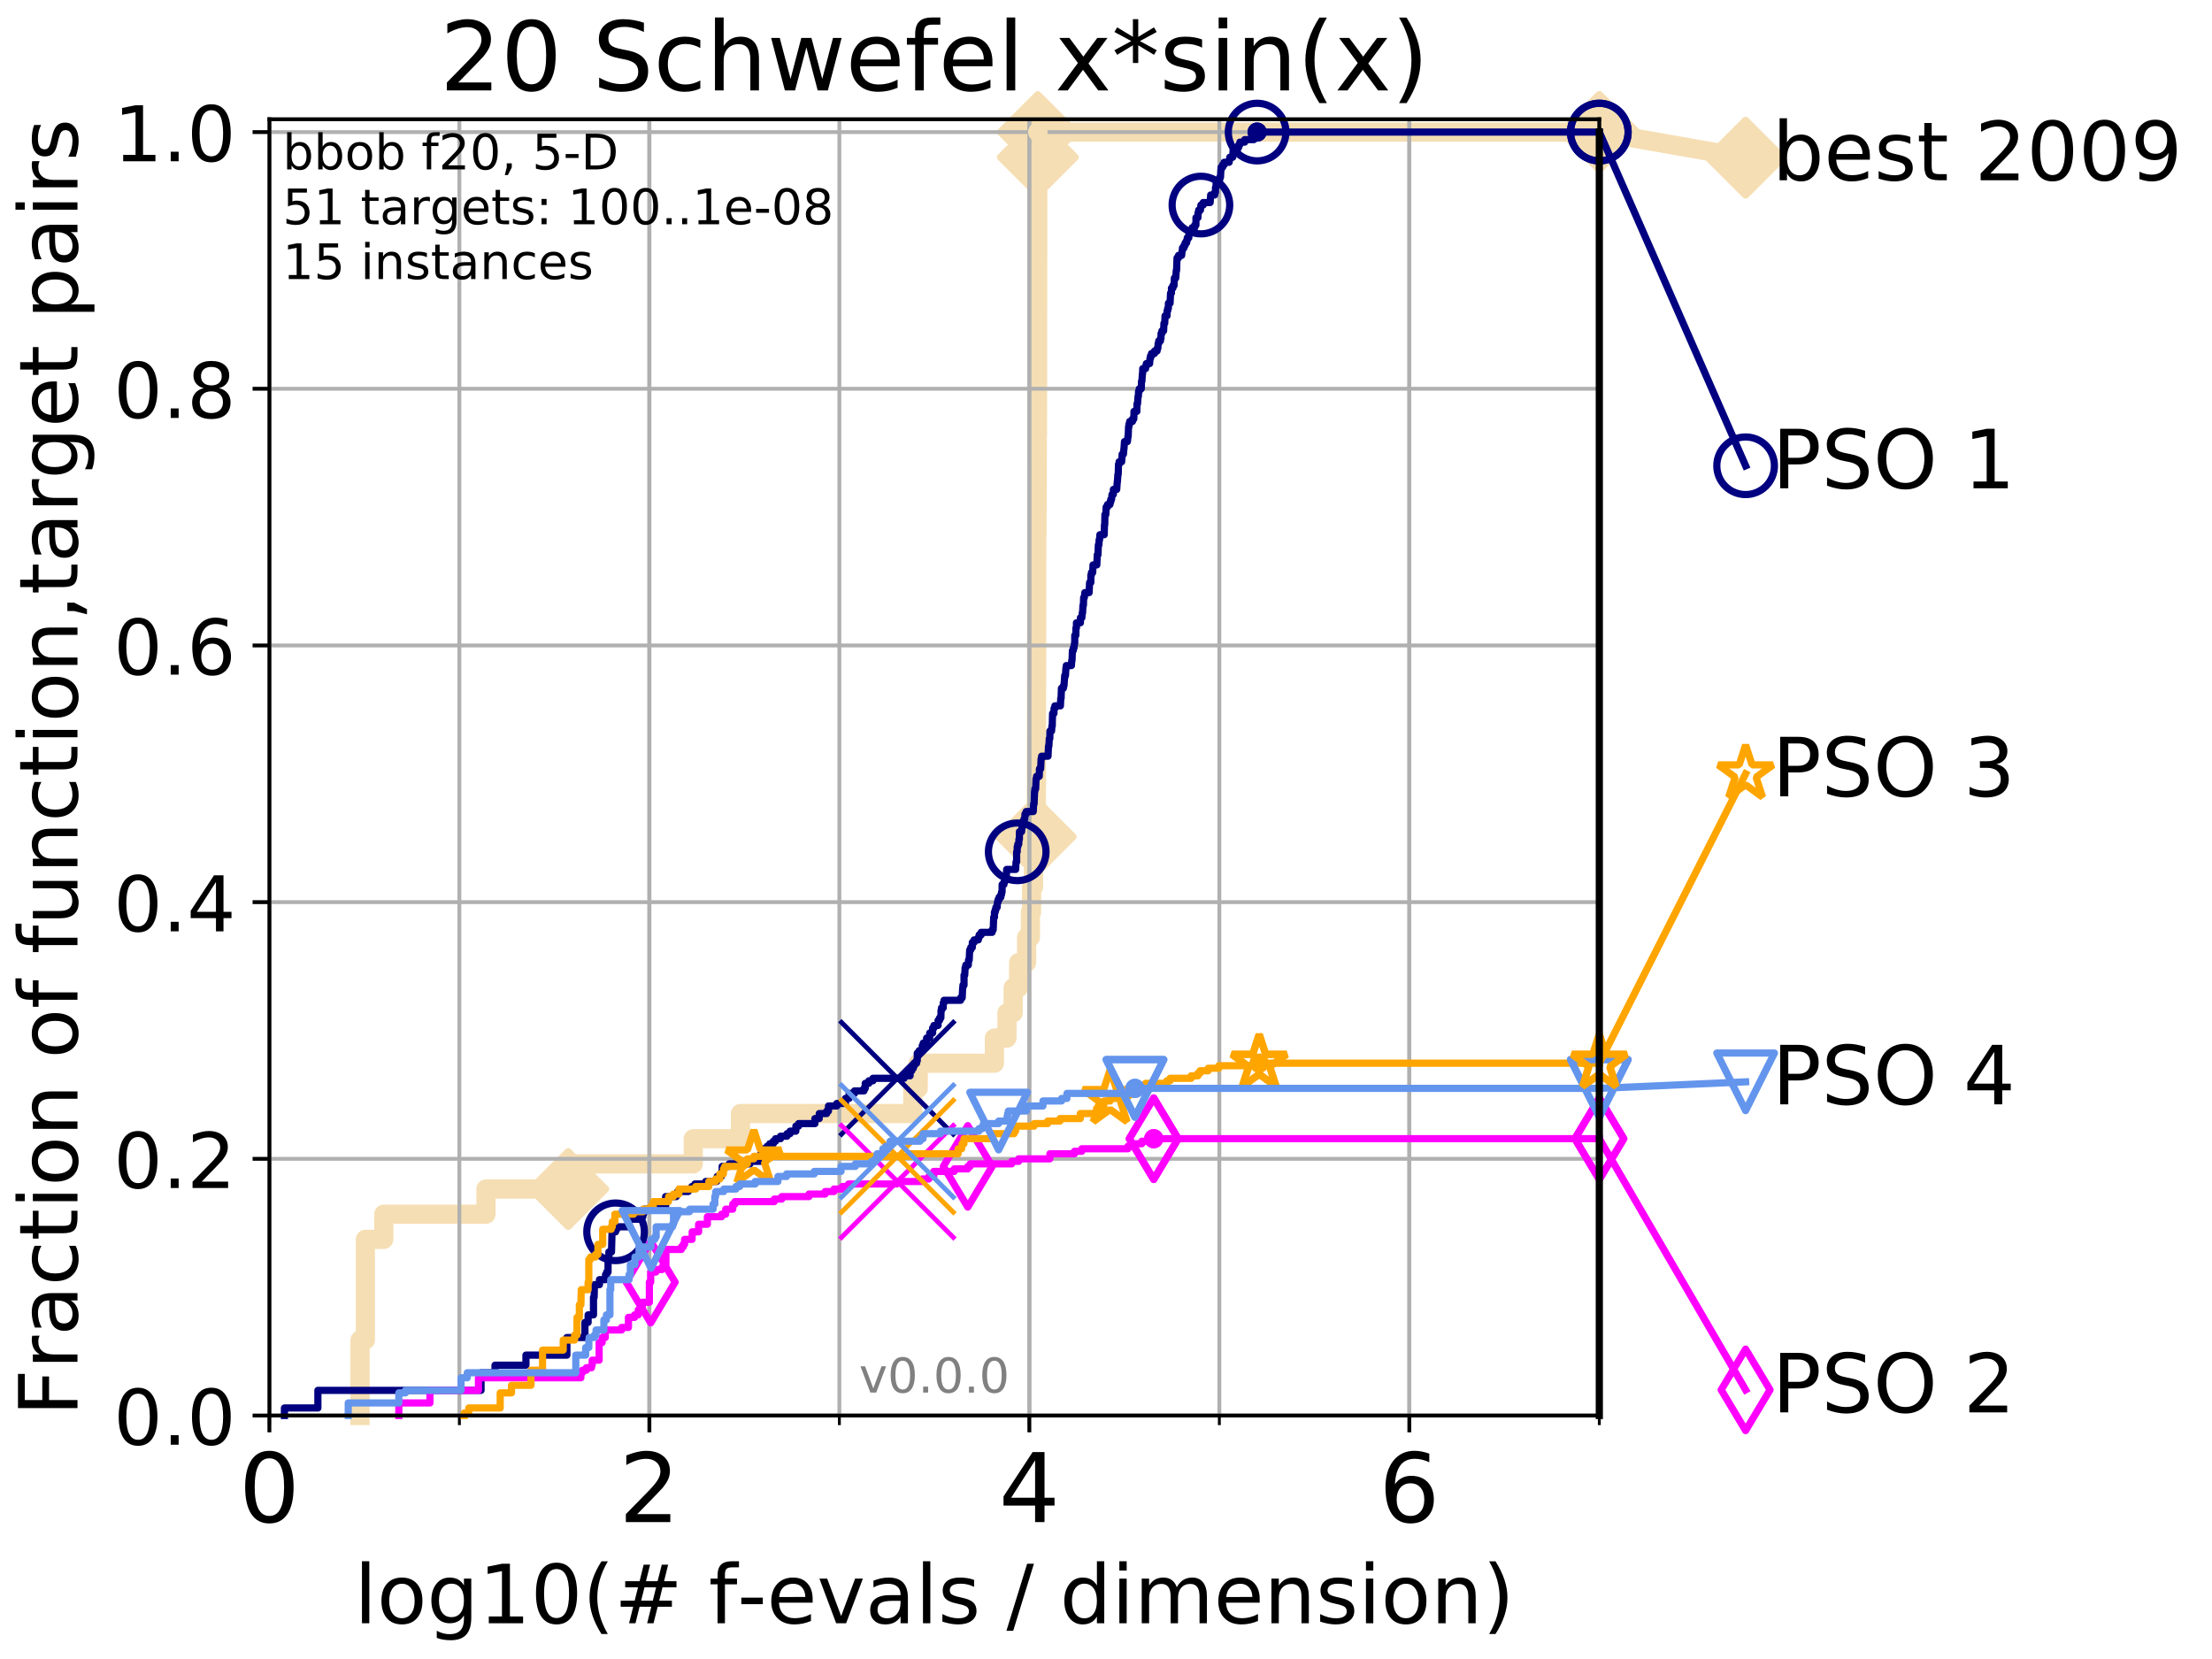 <?xml version="1.0" encoding="utf-8" standalone="no"?>
<!DOCTYPE svg PUBLIC "-//W3C//DTD SVG 1.1//EN"
  "http://www.w3.org/Graphics/SVG/1.1/DTD/svg11.dtd">
<!-- Created with matplotlib (http://matplotlib.org/) -->
<svg height="345.6pt" version="1.1" viewBox="0 0 460.8 345.6" width="460.8pt" xmlns="http://www.w3.org/2000/svg" xmlns:xlink="http://www.w3.org/1999/xlink">
 <defs>
  <style type="text/css">
*{stroke-linecap:butt;stroke-linejoin:round;}
  </style>
 </defs>
 <g id="figure_1">
  <g id="patch_1">
   <path d="M 0 345.6 
L 460.8 345.6 
L 460.8 0 
L 0 0 
z
" style="fill:#ffffff;"/>
  </g>
  <g id="axes_1">
   <g id="patch_2">
    <path d="M 56.12 294.88 
L 333.168 294.88 
L 333.168 24.84 
L 56.12 24.84 
z
" style="fill:#ffffff;"/>
   </g>
   <g id="line2d_1">
    <path d="M 75.004 294.88 
L 75.004 279.153 
L 76.113 279.153 
L 76.113 258.183 
L 79.949 258.183 
L 79.949 252.94 
L 101.234 252.94 
L 101.234 247.698 
L 118.372 247.698 
L 118.372 242.455 
L 144.418 242.455 
L 144.418 237.213 
L 154.252 237.213 
L 154.252 231.97 
L 190.15 231.97 
L 190.15 226.728 
L 191.287 226.728 
L 191.287 221.485 
L 207.146 221.485 
L 207.146 216.243 
L 209.766 216.243 
L 209.766 211 
L 211.06 211 
L 211.06 205.758 
L 212.203 205.758 
L 212.203 200.515 
L 213.861 200.515 
L 213.861 195.273 
L 214.655 195.273 
L 214.655 190.03 
L 214.895 190.03 
L 214.895 184.788 
L 215.303 184.788 
L 215.303 179.546 
L 215.539 179.546 
L 215.539 174.303 
L 215.745 174.303 
L 215.745 169.061 
L 215.89 169.061 
L 215.89 163.818 
L 215.905 163.818 
L 215.905 158.576 
L 215.912 158.576 
L 215.912 153.333 
L 215.916 153.333 
L 215.916 148.091 
L 215.923 148.091 
L 215.923 142.848 
L 215.944 142.848 
L 215.944 137.606 
L 215.948 137.606 
L 215.948 132.363 
L 215.955 132.363 
L 215.955 127.121 
L 215.957 127.121 
L 215.957 121.878 
L 215.965 121.878 
L 215.965 116.636 
L 215.986 116.636 
L 215.986 111.393 
L 216.028 111.393 
L 216.028 106.151 
L 216.068 106.151 
L 216.068 100.908 
L 216.081 100.908 
L 216.081 95.666 
L 216.087 95.666 
L 216.087 90.423 
L 216.127 90.423 
L 216.127 85.181 
L 216.135 85.181 
L 216.135 79.938 
L 216.139 79.938 
L 216.139 74.696 
L 216.144 74.696 
L 216.144 69.453 
L 216.149 69.453 
L 216.149 64.211 
L 216.156 64.211 
L 216.156 58.969 
L 216.169 58.969 
L 216.169 53.726 
L 216.177 53.726 
L 216.177 48.484 
L 216.18 48.484 
L 216.18 43.241 
L 216.187 43.241 
L 216.187 37.999 
L 216.193 37.999 
L 216.193 32.756 
L 216.198 32.756 
L 216.198 27.514 
L 333.168 27.514 
" style="fill:none;stroke:#f5deb3;stroke-linecap:square;stroke-width:4;"/>
   </g>
   <g id="line2d_2">
    <defs>
     <path d="M -0 7.778 
L 7.778 0 
L 0 -7.778 
L -7.778 -0 
z
" id="m7dbb553298" style="stroke:#f5deb3;stroke-linejoin:miter;stroke-width:1.5;"/>
    </defs>
    <g>
     <use style="fill:#f5deb3;stroke:#f5deb3;stroke-linejoin:miter;stroke-width:1.5;" x="118.372" xlink:href="#m7dbb553298" y="247.698"/>
     <use style="fill:#f5deb3;stroke:#f5deb3;stroke-linejoin:miter;stroke-width:1.5;" x="215.745" xlink:href="#m7dbb553298" y="174.303"/>
     <use style="fill:#f5deb3;stroke:#f5deb3;stroke-linejoin:miter;stroke-width:1.5;" x="216.198" xlink:href="#m7dbb553298" y="32.756"/>
     <use style="fill:#f5deb3;stroke:#f5deb3;stroke-linejoin:miter;stroke-width:1.5;" x="216.198" xlink:href="#m7dbb553298" y="27.514"/>
     <use style="fill:#f5deb3;stroke:#f5deb3;stroke-linejoin:miter;stroke-width:1.5;" x="333.168" xlink:href="#m7dbb553298" y="27.514"/>
    </g>
   </g>
   <g id="line2d_3">
    <path style="fill:none;stroke:#f5deb3;stroke-linecap:square;stroke-width:4;"/>
    <g/>
   </g>
   <g id="line2d_4">
    <path d="M 333.168 27.514 
L 363.643 32.861 
" style="fill:none;stroke:#f5deb3;stroke-linecap:square;stroke-width:4;"/>
    <g>
     <use style="fill:#f5deb3;stroke:#f5deb3;stroke-linejoin:miter;stroke-width:1.5;" x="333.168" xlink:href="#m7dbb553298" y="27.514"/>
     <use style="fill:#f5deb3;stroke:#f5deb3;stroke-linejoin:miter;stroke-width:1.5;" x="363.643" xlink:href="#m7dbb553298" y="32.861"/>
    </g>
   </g>
   <g id="matplotlib.axis_1">
    <g id="xtick_1">
     <g id="line2d_5">
      <path clip-path="url(#p16b81c48bd)" d="M 56.12 294.88 
L 56.12 24.84 
" style="fill:none;stroke:#b0b0b0;stroke-linecap:square;stroke-width:0.8;"/>
     </g>
     <g id="line2d_6">
      <defs>
       <path d="M 0 0 
L 0 3.5 
" id="me63f9bda93" style="stroke:#000000;stroke-width:0.8;"/>
      </defs>
      <g>
       <use style="stroke:#000000;stroke-width:0.8;" x="56.12" xlink:href="#me63f9bda93" y="294.88"/>
      </g>
     </g>
     <g id="text_1">
      <!-- 0 -->
      <defs>
       <path d="M 31.781 66.406 
Q 24.172 66.406 20.328 58.906 
Q 16.5 51.422 16.5 36.375 
Q 16.5 21.391 20.328 13.891 
Q 24.172 6.391 31.781 6.391 
Q 39.453 6.391 43.281 13.891 
Q 47.125 21.391 47.125 36.375 
Q 47.125 51.422 43.281 58.906 
Q 39.453 66.406 31.781 66.406 
z
M 31.781 74.219 
Q 44.047 74.219 50.516 64.516 
Q 56.984 54.828 56.984 36.375 
Q 56.984 17.969 50.516 8.266 
Q 44.047 -1.422 31.781 -1.422 
Q 19.531 -1.422 13.062 8.266 
Q 6.594 17.969 6.594 36.375 
Q 6.594 54.828 13.062 64.516 
Q 19.531 74.219 31.781 74.219 
z
" id="DejaVuSans-30"/>
      </defs>
      <g transform="translate(49.758 317.077)scale(0.2 -0.2)">
       <use xlink:href="#DejaVuSans-30"/>
      </g>
     </g>
    </g>
    <g id="xtick_2">
     <g id="line2d_7">
      <path clip-path="url(#p16b81c48bd)" d="M 135.277 294.88 
L 135.277 24.84 
" style="fill:none;stroke:#b0b0b0;stroke-linecap:square;stroke-width:0.8;"/>
     </g>
     <g id="line2d_8">
      <g>
       <use style="stroke:#000000;stroke-width:0.8;" x="135.277" xlink:href="#me63f9bda93" y="294.88"/>
      </g>
     </g>
     <g id="text_2">
      <!-- 2 -->
      <defs>
       <path d="M 19.188 8.297 
L 53.609 8.297 
L 53.609 0 
L 7.328 0 
L 7.328 8.297 
Q 12.938 14.109 22.625 23.891 
Q 32.328 33.688 34.812 36.531 
Q 39.547 41.844 41.422 45.531 
Q 43.312 49.219 43.312 52.781 
Q 43.312 58.594 39.234 62.25 
Q 35.156 65.922 28.609 65.922 
Q 23.969 65.922 18.812 64.312 
Q 13.672 62.703 7.812 59.422 
L 7.812 69.391 
Q 13.766 71.781 18.938 73 
Q 24.125 74.219 28.422 74.219 
Q 39.75 74.219 46.484 68.547 
Q 53.219 62.891 53.219 53.422 
Q 53.219 48.922 51.531 44.891 
Q 49.859 40.875 45.406 35.406 
Q 44.188 33.984 37.641 27.219 
Q 31.109 20.453 19.188 8.297 
z
" id="DejaVuSans-32"/>
      </defs>
      <g transform="translate(128.914 317.077)scale(0.2 -0.2)">
       <use xlink:href="#DejaVuSans-32"/>
      </g>
     </g>
    </g>
    <g id="xtick_3">
     <g id="line2d_9">
      <path clip-path="url(#p16b81c48bd)" d="M 214.433 294.88 
L 214.433 24.84 
" style="fill:none;stroke:#b0b0b0;stroke-linecap:square;stroke-width:0.8;"/>
     </g>
     <g id="line2d_10">
      <g>
       <use style="stroke:#000000;stroke-width:0.8;" x="214.433" xlink:href="#me63f9bda93" y="294.88"/>
      </g>
     </g>
     <g id="text_3">
      <!-- 4 -->
      <defs>
       <path d="M 37.797 64.312 
L 12.891 25.391 
L 37.797 25.391 
z
M 35.203 72.906 
L 47.609 72.906 
L 47.609 25.391 
L 58.016 25.391 
L 58.016 17.188 
L 47.609 17.188 
L 47.609 0 
L 37.797 0 
L 37.797 17.188 
L 4.891 17.188 
L 4.891 26.703 
z
" id="DejaVuSans-34"/>
      </defs>
      <g transform="translate(208.071 317.077)scale(0.2 -0.2)">
       <use xlink:href="#DejaVuSans-34"/>
      </g>
     </g>
    </g>
    <g id="xtick_4">
     <g id="line2d_11">
      <path clip-path="url(#p16b81c48bd)" d="M 293.59 294.88 
L 293.59 24.84 
" style="fill:none;stroke:#b0b0b0;stroke-linecap:square;stroke-width:0.8;"/>
     </g>
     <g id="line2d_12">
      <g>
       <use style="stroke:#000000;stroke-width:0.8;" x="293.59" xlink:href="#me63f9bda93" y="294.88"/>
      </g>
     </g>
     <g id="text_4">
      <!-- 6 -->
      <defs>
       <path d="M 33.016 40.375 
Q 26.375 40.375 22.484 35.828 
Q 18.609 31.297 18.609 23.391 
Q 18.609 15.531 22.484 10.953 
Q 26.375 6.391 33.016 6.391 
Q 39.656 6.391 43.531 10.953 
Q 47.406 15.531 47.406 23.391 
Q 47.406 31.297 43.531 35.828 
Q 39.656 40.375 33.016 40.375 
z
M 52.594 71.297 
L 52.594 62.312 
Q 48.875 64.062 45.094 64.984 
Q 41.312 65.922 37.594 65.922 
Q 27.828 65.922 22.672 59.328 
Q 17.531 52.734 16.797 39.406 
Q 19.672 43.656 24.016 45.922 
Q 28.375 48.188 33.594 48.188 
Q 44.578 48.188 50.953 41.516 
Q 57.328 34.859 57.328 23.391 
Q 57.328 12.156 50.688 5.359 
Q 44.047 -1.422 33.016 -1.422 
Q 20.359 -1.422 13.672 8.266 
Q 6.984 17.969 6.984 36.375 
Q 6.984 53.656 15.188 63.938 
Q 23.391 74.219 37.203 74.219 
Q 40.922 74.219 44.703 73.484 
Q 48.484 72.75 52.594 71.297 
z
" id="DejaVuSans-36"/>
      </defs>
      <g transform="translate(287.227 317.077)scale(0.2 -0.2)">
       <use xlink:href="#DejaVuSans-36"/>
      </g>
     </g>
    </g>
    <g id="xtick_5">
     <g id="line2d_13">
      <path clip-path="url(#p16b81c48bd)" d="M 56.12 294.88 
L 56.12 24.84 
" style="fill:none;stroke:#b0b0b0;stroke-linecap:square;stroke-width:0.8;"/>
     </g>
     <g id="line2d_14">
      <defs>
       <path d="M 0 0 
L 0 2 
" id="m52cc1dad1f" style="stroke:#000000;stroke-width:0.6;"/>
      </defs>
      <g>
       <use style="stroke:#000000;stroke-width:0.6;" x="56.12" xlink:href="#m52cc1dad1f" y="294.88"/>
      </g>
     </g>
    </g>
    <g id="xtick_6">
     <g id="line2d_15">
      <path clip-path="url(#p16b81c48bd)" d="M 95.698 294.88 
L 95.698 24.84 
" style="fill:none;stroke:#b0b0b0;stroke-linecap:square;stroke-width:0.8;"/>
     </g>
     <g id="line2d_16">
      <g>
       <use style="stroke:#000000;stroke-width:0.6;" x="95.698" xlink:href="#m52cc1dad1f" y="294.88"/>
      </g>
     </g>
    </g>
    <g id="xtick_7">
     <g id="line2d_17">
      <path clip-path="url(#p16b81c48bd)" d="M 135.277 294.88 
L 135.277 24.84 
" style="fill:none;stroke:#b0b0b0;stroke-linecap:square;stroke-width:0.8;"/>
     </g>
     <g id="line2d_18">
      <g>
       <use style="stroke:#000000;stroke-width:0.6;" x="135.277" xlink:href="#m52cc1dad1f" y="294.88"/>
      </g>
     </g>
    </g>
    <g id="xtick_8">
     <g id="line2d_19">
      <path clip-path="url(#p16b81c48bd)" d="M 174.855 294.88 
L 174.855 24.84 
" style="fill:none;stroke:#b0b0b0;stroke-linecap:square;stroke-width:0.8;"/>
     </g>
     <g id="line2d_20">
      <g>
       <use style="stroke:#000000;stroke-width:0.6;" x="174.855" xlink:href="#m52cc1dad1f" y="294.88"/>
      </g>
     </g>
    </g>
    <g id="xtick_9">
     <g id="line2d_21">
      <path clip-path="url(#p16b81c48bd)" d="M 214.433 294.88 
L 214.433 24.84 
" style="fill:none;stroke:#b0b0b0;stroke-linecap:square;stroke-width:0.8;"/>
     </g>
     <g id="line2d_22">
      <g>
       <use style="stroke:#000000;stroke-width:0.6;" x="214.433" xlink:href="#m52cc1dad1f" y="294.88"/>
      </g>
     </g>
    </g>
    <g id="xtick_10">
     <g id="line2d_23">
      <path clip-path="url(#p16b81c48bd)" d="M 254.011 294.88 
L 254.011 24.84 
" style="fill:none;stroke:#b0b0b0;stroke-linecap:square;stroke-width:0.8;"/>
     </g>
     <g id="line2d_24">
      <g>
       <use style="stroke:#000000;stroke-width:0.6;" x="254.011" xlink:href="#m52cc1dad1f" y="294.88"/>
      </g>
     </g>
    </g>
    <g id="xtick_11">
     <g id="line2d_25">
      <path clip-path="url(#p16b81c48bd)" d="M 293.59 294.88 
L 293.59 24.84 
" style="fill:none;stroke:#b0b0b0;stroke-linecap:square;stroke-width:0.8;"/>
     </g>
     <g id="line2d_26">
      <g>
       <use style="stroke:#000000;stroke-width:0.6;" x="293.59" xlink:href="#m52cc1dad1f" y="294.88"/>
      </g>
     </g>
    </g>
    <g id="xtick_12">
     <g id="line2d_27">
      <path clip-path="url(#p16b81c48bd)" d="M 333.168 294.88 
L 333.168 24.84 
" style="fill:none;stroke:#b0b0b0;stroke-linecap:square;stroke-width:0.8;"/>
     </g>
     <g id="line2d_28">
      <g>
       <use style="stroke:#000000;stroke-width:0.6;" x="333.168" xlink:href="#m52cc1dad1f" y="294.88"/>
      </g>
     </g>
    </g>
    <g id="text_5">
     <!-- log10(# f-evals / dimension) -->
     <defs>
      <path d="M 9.422 75.984 
L 18.406 75.984 
L 18.406 0 
L 9.422 0 
z
" id="DejaVuSans-6c"/>
      <path d="M 30.609 48.391 
Q 23.391 48.391 19.188 42.75 
Q 14.984 37.109 14.984 27.297 
Q 14.984 17.484 19.156 11.844 
Q 23.344 6.203 30.609 6.203 
Q 37.797 6.203 41.984 11.859 
Q 46.188 17.531 46.188 27.297 
Q 46.188 37.016 41.984 42.703 
Q 37.797 48.391 30.609 48.391 
z
M 30.609 56 
Q 42.328 56 49.016 48.375 
Q 55.719 40.766 55.719 27.297 
Q 55.719 13.875 49.016 6.219 
Q 42.328 -1.422 30.609 -1.422 
Q 18.844 -1.422 12.172 6.219 
Q 5.516 13.875 5.516 27.297 
Q 5.516 40.766 12.172 48.375 
Q 18.844 56 30.609 56 
z
" id="DejaVuSans-6f"/>
      <path d="M 45.406 27.984 
Q 45.406 37.75 41.375 43.109 
Q 37.359 48.484 30.078 48.484 
Q 22.859 48.484 18.828 43.109 
Q 14.797 37.75 14.797 27.984 
Q 14.797 18.266 18.828 12.891 
Q 22.859 7.516 30.078 7.516 
Q 37.359 7.516 41.375 12.891 
Q 45.406 18.266 45.406 27.984 
z
M 54.391 6.781 
Q 54.391 -7.172 48.188 -13.984 
Q 42 -20.797 29.203 -20.797 
Q 24.469 -20.797 20.266 -20.094 
Q 16.062 -19.391 12.109 -17.922 
L 12.109 -9.188 
Q 16.062 -11.328 19.922 -12.344 
Q 23.781 -13.375 27.781 -13.375 
Q 36.625 -13.375 41.016 -8.766 
Q 45.406 -4.156 45.406 5.172 
L 45.406 9.625 
Q 42.625 4.781 38.281 2.391 
Q 33.938 0 27.875 0 
Q 17.828 0 11.672 7.656 
Q 5.516 15.328 5.516 27.984 
Q 5.516 40.672 11.672 48.328 
Q 17.828 56 27.875 56 
Q 33.938 56 38.281 53.609 
Q 42.625 51.219 45.406 46.391 
L 45.406 54.688 
L 54.391 54.688 
z
" id="DejaVuSans-67"/>
      <path d="M 12.406 8.297 
L 28.516 8.297 
L 28.516 63.922 
L 10.984 60.406 
L 10.984 69.391 
L 28.422 72.906 
L 38.281 72.906 
L 38.281 8.297 
L 54.391 8.297 
L 54.391 0 
L 12.406 0 
z
" id="DejaVuSans-31"/>
      <path d="M 31 75.875 
Q 24.469 64.656 21.281 53.656 
Q 18.109 42.672 18.109 31.391 
Q 18.109 20.125 21.312 9.062 
Q 24.516 -2 31 -13.188 
L 23.188 -13.188 
Q 15.875 -1.703 12.234 9.375 
Q 8.594 20.453 8.594 31.391 
Q 8.594 42.281 12.203 53.312 
Q 15.828 64.359 23.188 75.875 
z
" id="DejaVuSans-28"/>
      <path d="M 51.125 44 
L 36.922 44 
L 32.812 27.688 
L 47.125 27.688 
z
M 43.797 71.781 
L 38.719 51.516 
L 52.984 51.516 
L 58.109 71.781 
L 65.922 71.781 
L 60.891 51.516 
L 76.125 51.516 
L 76.125 44 
L 58.984 44 
L 54.984 27.688 
L 70.516 27.688 
L 70.516 20.219 
L 53.078 20.219 
L 48 0 
L 40.188 0 
L 45.219 20.219 
L 30.906 20.219 
L 25.875 0 
L 18.016 0 
L 23.094 20.219 
L 7.719 20.219 
L 7.719 27.688 
L 24.906 27.688 
L 29 44 
L 13.281 44 
L 13.281 51.516 
L 30.906 51.516 
L 35.891 71.781 
z
" id="DejaVuSans-23"/>
      <path id="DejaVuSans-20"/>
      <path d="M 37.109 75.984 
L 37.109 68.5 
L 28.516 68.5 
Q 23.688 68.5 21.797 66.547 
Q 19.922 64.594 19.922 59.516 
L 19.922 54.688 
L 34.719 54.688 
L 34.719 47.703 
L 19.922 47.703 
L 19.922 0 
L 10.891 0 
L 10.891 47.703 
L 2.297 47.703 
L 2.297 54.688 
L 10.891 54.688 
L 10.891 58.5 
Q 10.891 67.625 15.141 71.797 
Q 19.391 75.984 28.609 75.984 
z
" id="DejaVuSans-66"/>
      <path d="M 4.891 31.391 
L 31.203 31.391 
L 31.203 23.391 
L 4.891 23.391 
z
" id="DejaVuSans-2d"/>
      <path d="M 56.203 29.594 
L 56.203 25.203 
L 14.891 25.203 
Q 15.484 15.922 20.484 11.062 
Q 25.484 6.203 34.422 6.203 
Q 39.594 6.203 44.453 7.469 
Q 49.312 8.734 54.109 11.281 
L 54.109 2.781 
Q 49.266 0.734 44.188 -0.344 
Q 39.109 -1.422 33.891 -1.422 
Q 20.797 -1.422 13.156 6.188 
Q 5.516 13.812 5.516 26.812 
Q 5.516 40.234 12.766 48.109 
Q 20.016 56 32.328 56 
Q 43.359 56 49.781 48.891 
Q 56.203 41.797 56.203 29.594 
z
M 47.219 32.234 
Q 47.125 39.594 43.094 43.984 
Q 39.062 48.391 32.422 48.391 
Q 24.906 48.391 20.391 44.141 
Q 15.875 39.891 15.188 32.172 
z
" id="DejaVuSans-65"/>
      <path d="M 2.984 54.688 
L 12.5 54.688 
L 29.594 8.797 
L 46.688 54.688 
L 56.203 54.688 
L 35.688 0 
L 23.484 0 
z
" id="DejaVuSans-76"/>
      <path d="M 34.281 27.484 
Q 23.391 27.484 19.188 25 
Q 14.984 22.516 14.984 16.5 
Q 14.984 11.719 18.141 8.906 
Q 21.297 6.109 26.703 6.109 
Q 34.188 6.109 38.703 11.406 
Q 43.219 16.703 43.219 25.484 
L 43.219 27.484 
z
M 52.203 31.203 
L 52.203 0 
L 43.219 0 
L 43.219 8.297 
Q 40.141 3.328 35.547 0.953 
Q 30.953 -1.422 24.312 -1.422 
Q 15.922 -1.422 10.953 3.297 
Q 6 8.016 6 15.922 
Q 6 25.141 12.172 29.828 
Q 18.359 34.516 30.609 34.516 
L 43.219 34.516 
L 43.219 35.406 
Q 43.219 41.609 39.141 45 
Q 35.062 48.391 27.688 48.391 
Q 23 48.391 18.547 47.266 
Q 14.109 46.141 10.016 43.891 
L 10.016 52.203 
Q 14.938 54.109 19.578 55.047 
Q 24.219 56 28.609 56 
Q 40.484 56 46.344 49.844 
Q 52.203 43.703 52.203 31.203 
z
" id="DejaVuSans-61"/>
      <path d="M 44.281 53.078 
L 44.281 44.578 
Q 40.484 46.531 36.375 47.5 
Q 32.281 48.484 27.875 48.484 
Q 21.188 48.484 17.844 46.438 
Q 14.5 44.391 14.5 40.281 
Q 14.5 37.156 16.891 35.375 
Q 19.281 33.594 26.516 31.984 
L 29.594 31.297 
Q 39.156 29.25 43.188 25.516 
Q 47.219 21.781 47.219 15.094 
Q 47.219 7.469 41.188 3.016 
Q 35.156 -1.422 24.609 -1.422 
Q 20.219 -1.422 15.453 -0.562 
Q 10.688 0.297 5.422 2 
L 5.422 11.281 
Q 10.406 8.688 15.234 7.391 
Q 20.062 6.109 24.812 6.109 
Q 31.156 6.109 34.562 8.281 
Q 37.984 10.453 37.984 14.406 
Q 37.984 18.062 35.516 20.016 
Q 33.062 21.969 24.703 23.781 
L 21.578 24.516 
Q 13.234 26.266 9.516 29.906 
Q 5.812 33.547 5.812 39.891 
Q 5.812 47.609 11.281 51.797 
Q 16.75 56 26.812 56 
Q 31.781 56 36.172 55.266 
Q 40.578 54.547 44.281 53.078 
z
" id="DejaVuSans-73"/>
      <path d="M 25.391 72.906 
L 33.688 72.906 
L 8.297 -9.281 
L 0 -9.281 
z
" id="DejaVuSans-2f"/>
      <path d="M 45.406 46.391 
L 45.406 75.984 
L 54.391 75.984 
L 54.391 0 
L 45.406 0 
L 45.406 8.203 
Q 42.578 3.328 38.25 0.953 
Q 33.938 -1.422 27.875 -1.422 
Q 17.969 -1.422 11.734 6.484 
Q 5.516 14.406 5.516 27.297 
Q 5.516 40.188 11.734 48.094 
Q 17.969 56 27.875 56 
Q 33.938 56 38.25 53.625 
Q 42.578 51.266 45.406 46.391 
z
M 14.797 27.297 
Q 14.797 17.391 18.875 11.75 
Q 22.953 6.109 30.078 6.109 
Q 37.203 6.109 41.297 11.75 
Q 45.406 17.391 45.406 27.297 
Q 45.406 37.203 41.297 42.844 
Q 37.203 48.484 30.078 48.484 
Q 22.953 48.484 18.875 42.844 
Q 14.797 37.203 14.797 27.297 
z
" id="DejaVuSans-64"/>
      <path d="M 9.422 54.688 
L 18.406 54.688 
L 18.406 0 
L 9.422 0 
z
M 9.422 75.984 
L 18.406 75.984 
L 18.406 64.594 
L 9.422 64.594 
z
" id="DejaVuSans-69"/>
      <path d="M 52 44.188 
Q 55.375 50.25 60.062 53.125 
Q 64.75 56 71.094 56 
Q 79.641 56 84.281 50.016 
Q 88.922 44.047 88.922 33.016 
L 88.922 0 
L 79.891 0 
L 79.891 32.719 
Q 79.891 40.578 77.094 44.375 
Q 74.312 48.188 68.609 48.188 
Q 61.625 48.188 57.562 43.547 
Q 53.516 38.922 53.516 30.906 
L 53.516 0 
L 44.484 0 
L 44.484 32.719 
Q 44.484 40.625 41.703 44.406 
Q 38.922 48.188 33.109 48.188 
Q 26.219 48.188 22.156 43.531 
Q 18.109 38.875 18.109 30.906 
L 18.109 0 
L 9.078 0 
L 9.078 54.688 
L 18.109 54.688 
L 18.109 46.188 
Q 21.188 51.219 25.484 53.609 
Q 29.781 56 35.688 56 
Q 41.656 56 45.828 52.969 
Q 50 49.953 52 44.188 
z
" id="DejaVuSans-6d"/>
      <path d="M 54.891 33.016 
L 54.891 0 
L 45.906 0 
L 45.906 32.719 
Q 45.906 40.484 42.875 44.328 
Q 39.844 48.188 33.797 48.188 
Q 26.516 48.188 22.312 43.547 
Q 18.109 38.922 18.109 30.906 
L 18.109 0 
L 9.078 0 
L 9.078 54.688 
L 18.109 54.688 
L 18.109 46.188 
Q 21.344 51.125 25.703 53.562 
Q 30.078 56 35.797 56 
Q 45.219 56 50.047 50.172 
Q 54.891 44.344 54.891 33.016 
z
" id="DejaVuSans-6e"/>
      <path d="M 8.016 75.875 
L 15.828 75.875 
Q 23.141 64.359 26.781 53.312 
Q 30.422 42.281 30.422 31.391 
Q 30.422 20.453 26.781 9.375 
Q 23.141 -1.703 15.828 -13.188 
L 8.016 -13.188 
Q 14.5 -2 17.703 9.062 
Q 20.906 20.125 20.906 31.391 
Q 20.906 42.672 17.703 53.656 
Q 14.5 64.656 8.016 75.875 
z
" id="DejaVuSans-29"/>
     </defs>
     <g transform="translate(73.803 338.154)scale(0.17 -0.17)">
      <use xlink:href="#DejaVuSans-6c"/>
      <use x="27.783" xlink:href="#DejaVuSans-6f"/>
      <use x="88.965" xlink:href="#DejaVuSans-67"/>
      <use x="152.441" xlink:href="#DejaVuSans-31"/>
      <use x="216.064" xlink:href="#DejaVuSans-30"/>
      <use x="279.688" xlink:href="#DejaVuSans-28"/>
      <use x="318.701" xlink:href="#DejaVuSans-23"/>
      <use x="402.49" xlink:href="#DejaVuSans-20"/>
      <use x="434.277" xlink:href="#DejaVuSans-66"/>
      <use x="469.404" xlink:href="#DejaVuSans-2d"/>
      <use x="505.488" xlink:href="#DejaVuSans-65"/>
      <use x="567.012" xlink:href="#DejaVuSans-76"/>
      <use x="626.191" xlink:href="#DejaVuSans-61"/>
      <use x="687.471" xlink:href="#DejaVuSans-6c"/>
      <use x="715.254" xlink:href="#DejaVuSans-73"/>
      <use x="767.354" xlink:href="#DejaVuSans-20"/>
      <use x="799.141" xlink:href="#DejaVuSans-2f"/>
      <use x="832.832" xlink:href="#DejaVuSans-20"/>
      <use x="864.619" xlink:href="#DejaVuSans-64"/>
      <use x="928.096" xlink:href="#DejaVuSans-69"/>
      <use x="955.879" xlink:href="#DejaVuSans-6d"/>
      <use x="1053.291" xlink:href="#DejaVuSans-65"/>
      <use x="1114.814" xlink:href="#DejaVuSans-6e"/>
      <use x="1178.193" xlink:href="#DejaVuSans-73"/>
      <use x="1230.293" xlink:href="#DejaVuSans-69"/>
      <use x="1258.076" xlink:href="#DejaVuSans-6f"/>
      <use x="1319.258" xlink:href="#DejaVuSans-6e"/>
      <use x="1382.637" xlink:href="#DejaVuSans-29"/>
     </g>
    </g>
   </g>
   <g id="matplotlib.axis_2">
    <g id="ytick_1">
     <g id="line2d_29">
      <path clip-path="url(#p16b81c48bd)" d="M 56.12 294.88 
L 333.168 294.88 
" style="fill:none;stroke:#b0b0b0;stroke-linecap:square;stroke-width:0.8;"/>
     </g>
     <g id="line2d_30">
      <defs>
       <path d="M 0 0 
L -3.5 0 
" id="mfc941ad7f5" style="stroke:#000000;stroke-width:0.8;"/>
      </defs>
      <g>
       <use style="stroke:#000000;stroke-width:0.8;" x="56.12" xlink:href="#mfc941ad7f5" y="294.88"/>
      </g>
     </g>
     <g id="text_6">
      <!-- 0.0 -->
      <defs>
       <path d="M 10.688 12.406 
L 21 12.406 
L 21 0 
L 10.688 0 
z
" id="DejaVuSans-2e"/>
      </defs>
      <g transform="translate(23.675 300.959)scale(0.16 -0.16)">
       <use xlink:href="#DejaVuSans-30"/>
       <use x="63.623" xlink:href="#DejaVuSans-2e"/>
       <use x="95.41" xlink:href="#DejaVuSans-30"/>
      </g>
     </g>
    </g>
    <g id="ytick_2">
     <g id="line2d_31">
      <path clip-path="url(#p16b81c48bd)" d="M 56.12 241.407 
L 333.168 241.407 
" style="fill:none;stroke:#b0b0b0;stroke-linecap:square;stroke-width:0.8;"/>
     </g>
     <g id="line2d_32">
      <g>
       <use style="stroke:#000000;stroke-width:0.8;" x="56.12" xlink:href="#mfc941ad7f5" y="241.407"/>
      </g>
     </g>
     <g id="text_7">
      <!-- 0.2 -->
      <g transform="translate(23.675 247.485)scale(0.16 -0.16)">
       <use xlink:href="#DejaVuSans-30"/>
       <use x="63.623" xlink:href="#DejaVuSans-2e"/>
       <use x="95.41" xlink:href="#DejaVuSans-32"/>
      </g>
     </g>
    </g>
    <g id="ytick_3">
     <g id="line2d_33">
      <path clip-path="url(#p16b81c48bd)" d="M 56.12 187.933 
L 333.168 187.933 
" style="fill:none;stroke:#b0b0b0;stroke-linecap:square;stroke-width:0.8;"/>
     </g>
     <g id="line2d_34">
      <g>
       <use style="stroke:#000000;stroke-width:0.8;" x="56.12" xlink:href="#mfc941ad7f5" y="187.933"/>
      </g>
     </g>
     <g id="text_8">
      <!-- 0.4 -->
      <g transform="translate(23.675 194.012)scale(0.16 -0.16)">
       <use xlink:href="#DejaVuSans-30"/>
       <use x="63.623" xlink:href="#DejaVuSans-2e"/>
       <use x="95.41" xlink:href="#DejaVuSans-34"/>
      </g>
     </g>
    </g>
    <g id="ytick_4">
     <g id="line2d_35">
      <path clip-path="url(#p16b81c48bd)" d="M 56.12 134.46 
L 333.168 134.46 
" style="fill:none;stroke:#b0b0b0;stroke-linecap:square;stroke-width:0.8;"/>
     </g>
     <g id="line2d_36">
      <g>
       <use style="stroke:#000000;stroke-width:0.8;" x="56.12" xlink:href="#mfc941ad7f5" y="134.46"/>
      </g>
     </g>
     <g id="text_9">
      <!-- 0.6 -->
      <g transform="translate(23.675 140.539)scale(0.16 -0.16)">
       <use xlink:href="#DejaVuSans-30"/>
       <use x="63.623" xlink:href="#DejaVuSans-2e"/>
       <use x="95.41" xlink:href="#DejaVuSans-36"/>
      </g>
     </g>
    </g>
    <g id="ytick_5">
     <g id="line2d_37">
      <path clip-path="url(#p16b81c48bd)" d="M 56.12 80.987 
L 333.168 80.987 
" style="fill:none;stroke:#b0b0b0;stroke-linecap:square;stroke-width:0.8;"/>
     </g>
     <g id="line2d_38">
      <g>
       <use style="stroke:#000000;stroke-width:0.8;" x="56.12" xlink:href="#mfc941ad7f5" y="80.987"/>
      </g>
     </g>
     <g id="text_10">
      <!-- 0.8 -->
      <defs>
       <path d="M 31.781 34.625 
Q 24.75 34.625 20.719 30.859 
Q 16.703 27.094 16.703 20.516 
Q 16.703 13.922 20.719 10.156 
Q 24.75 6.391 31.781 6.391 
Q 38.812 6.391 42.859 10.172 
Q 46.922 13.969 46.922 20.516 
Q 46.922 27.094 42.891 30.859 
Q 38.875 34.625 31.781 34.625 
z
M 21.922 38.812 
Q 15.578 40.375 12.031 44.719 
Q 8.5 49.078 8.5 55.328 
Q 8.5 64.062 14.719 69.141 
Q 20.953 74.219 31.781 74.219 
Q 42.672 74.219 48.875 69.141 
Q 55.078 64.062 55.078 55.328 
Q 55.078 49.078 51.531 44.719 
Q 48 40.375 41.703 38.812 
Q 48.828 37.156 52.797 32.312 
Q 56.781 27.484 56.781 20.516 
Q 56.781 9.906 50.312 4.234 
Q 43.844 -1.422 31.781 -1.422 
Q 19.734 -1.422 13.25 4.234 
Q 6.781 9.906 6.781 20.516 
Q 6.781 27.484 10.781 32.312 
Q 14.797 37.156 21.922 38.812 
z
M 18.312 54.391 
Q 18.312 48.734 21.844 45.562 
Q 25.391 42.391 31.781 42.391 
Q 38.141 42.391 41.719 45.562 
Q 45.312 48.734 45.312 54.391 
Q 45.312 60.062 41.719 63.234 
Q 38.141 66.406 31.781 66.406 
Q 25.391 66.406 21.844 63.234 
Q 18.312 60.062 18.312 54.391 
z
" id="DejaVuSans-38"/>
      </defs>
      <g transform="translate(23.675 87.066)scale(0.16 -0.16)">
       <use xlink:href="#DejaVuSans-30"/>
       <use x="63.623" xlink:href="#DejaVuSans-2e"/>
       <use x="95.41" xlink:href="#DejaVuSans-38"/>
      </g>
     </g>
    </g>
    <g id="ytick_6">
     <g id="line2d_39">
      <path clip-path="url(#p16b81c48bd)" d="M 56.12 27.514 
L 333.168 27.514 
" style="fill:none;stroke:#b0b0b0;stroke-linecap:square;stroke-width:0.8;"/>
     </g>
     <g id="line2d_40">
      <g>
       <use style="stroke:#000000;stroke-width:0.8;" x="56.12" xlink:href="#mfc941ad7f5" y="27.514"/>
      </g>
     </g>
     <g id="text_11">
      <!-- 1.0 -->
      <g transform="translate(23.675 33.592)scale(0.16 -0.16)">
       <use xlink:href="#DejaVuSans-31"/>
       <use x="63.623" xlink:href="#DejaVuSans-2e"/>
       <use x="95.41" xlink:href="#DejaVuSans-30"/>
      </g>
     </g>
    </g>
    <g id="text_12">
     <!-- Fraction of function,target pairs -->
     <defs>
      <path d="M 9.812 72.906 
L 51.703 72.906 
L 51.703 64.594 
L 19.672 64.594 
L 19.672 43.109 
L 48.578 43.109 
L 48.578 34.812 
L 19.672 34.812 
L 19.672 0 
L 9.812 0 
z
" id="DejaVuSans-46"/>
      <path d="M 41.109 46.297 
Q 39.594 47.172 37.812 47.578 
Q 36.031 48 33.891 48 
Q 26.266 48 22.188 43.047 
Q 18.109 38.094 18.109 28.812 
L 18.109 0 
L 9.078 0 
L 9.078 54.688 
L 18.109 54.688 
L 18.109 46.188 
Q 20.953 51.172 25.484 53.578 
Q 30.031 56 36.531 56 
Q 37.453 56 38.578 55.875 
Q 39.703 55.766 41.062 55.516 
z
" id="DejaVuSans-72"/>
      <path d="M 48.781 52.594 
L 48.781 44.188 
Q 44.969 46.297 41.141 47.344 
Q 37.312 48.391 33.406 48.391 
Q 24.656 48.391 19.812 42.844 
Q 14.984 37.312 14.984 27.297 
Q 14.984 17.281 19.812 11.734 
Q 24.656 6.203 33.406 6.203 
Q 37.312 6.203 41.141 7.25 
Q 44.969 8.297 48.781 10.406 
L 48.781 2.094 
Q 45.016 0.344 40.984 -0.531 
Q 36.969 -1.422 32.422 -1.422 
Q 20.062 -1.422 12.781 6.344 
Q 5.516 14.109 5.516 27.297 
Q 5.516 40.672 12.859 48.328 
Q 20.219 56 33.016 56 
Q 37.156 56 41.109 55.141 
Q 45.062 54.297 48.781 52.594 
z
" id="DejaVuSans-63"/>
      <path d="M 18.312 70.219 
L 18.312 54.688 
L 36.812 54.688 
L 36.812 47.703 
L 18.312 47.703 
L 18.312 18.016 
Q 18.312 11.328 20.141 9.422 
Q 21.969 7.516 27.594 7.516 
L 36.812 7.516 
L 36.812 0 
L 27.594 0 
Q 17.188 0 13.234 3.875 
Q 9.281 7.766 9.281 18.016 
L 9.281 47.703 
L 2.688 47.703 
L 2.688 54.688 
L 9.281 54.688 
L 9.281 70.219 
z
" id="DejaVuSans-74"/>
      <path d="M 8.5 21.578 
L 8.5 54.688 
L 17.484 54.688 
L 17.484 21.922 
Q 17.484 14.156 20.5 10.266 
Q 23.531 6.391 29.594 6.391 
Q 36.859 6.391 41.078 11.031 
Q 45.312 15.672 45.312 23.688 
L 45.312 54.688 
L 54.297 54.688 
L 54.297 0 
L 45.312 0 
L 45.312 8.406 
Q 42.047 3.422 37.719 1 
Q 33.406 -1.422 27.688 -1.422 
Q 18.266 -1.422 13.375 4.438 
Q 8.5 10.297 8.5 21.578 
z
M 31.109 56 
z
" id="DejaVuSans-75"/>
      <path d="M 11.719 12.406 
L 22.016 12.406 
L 22.016 4 
L 14.016 -11.625 
L 7.719 -11.625 
L 11.719 4 
z
" id="DejaVuSans-2c"/>
      <path d="M 18.109 8.203 
L 18.109 -20.797 
L 9.078 -20.797 
L 9.078 54.688 
L 18.109 54.688 
L 18.109 46.391 
Q 20.953 51.266 25.266 53.625 
Q 29.594 56 35.594 56 
Q 45.562 56 51.781 48.094 
Q 58.016 40.188 58.016 27.297 
Q 58.016 14.406 51.781 6.484 
Q 45.562 -1.422 35.594 -1.422 
Q 29.594 -1.422 25.266 0.953 
Q 20.953 3.328 18.109 8.203 
z
M 48.688 27.297 
Q 48.688 37.203 44.609 42.844 
Q 40.531 48.484 33.406 48.484 
Q 26.266 48.484 22.188 42.844 
Q 18.109 37.203 18.109 27.297 
Q 18.109 17.391 22.188 11.75 
Q 26.266 6.109 33.406 6.109 
Q 40.531 6.109 44.609 11.75 
Q 48.688 17.391 48.688 27.297 
z
" id="DejaVuSans-70"/>
     </defs>
     <g transform="translate(16.14 294.999)rotate(-90)scale(0.17 -0.17)">
      <use xlink:href="#DejaVuSans-46"/>
      <use x="57.41" xlink:href="#DejaVuSans-72"/>
      <use x="98.523" xlink:href="#DejaVuSans-61"/>
      <use x="159.803" xlink:href="#DejaVuSans-63"/>
      <use x="214.783" xlink:href="#DejaVuSans-74"/>
      <use x="253.992" xlink:href="#DejaVuSans-69"/>
      <use x="281.775" xlink:href="#DejaVuSans-6f"/>
      <use x="342.957" xlink:href="#DejaVuSans-6e"/>
      <use x="406.336" xlink:href="#DejaVuSans-20"/>
      <use x="438.123" xlink:href="#DejaVuSans-6f"/>
      <use x="499.305" xlink:href="#DejaVuSans-66"/>
      <use x="534.51" xlink:href="#DejaVuSans-20"/>
      <use x="566.297" xlink:href="#DejaVuSans-66"/>
      <use x="601.502" xlink:href="#DejaVuSans-75"/>
      <use x="664.881" xlink:href="#DejaVuSans-6e"/>
      <use x="728.26" xlink:href="#DejaVuSans-63"/>
      <use x="783.24" xlink:href="#DejaVuSans-74"/>
      <use x="822.449" xlink:href="#DejaVuSans-69"/>
      <use x="850.232" xlink:href="#DejaVuSans-6f"/>
      <use x="911.414" xlink:href="#DejaVuSans-6e"/>
      <use x="974.793" xlink:href="#DejaVuSans-2c"/>
      <use x="1006.58" xlink:href="#DejaVuSans-74"/>
      <use x="1045.789" xlink:href="#DejaVuSans-61"/>
      <use x="1107.068" xlink:href="#DejaVuSans-72"/>
      <use x="1148.166" xlink:href="#DejaVuSans-67"/>
      <use x="1211.643" xlink:href="#DejaVuSans-65"/>
      <use x="1273.166" xlink:href="#DejaVuSans-74"/>
      <use x="1312.375" xlink:href="#DejaVuSans-20"/>
      <use x="1344.162" xlink:href="#DejaVuSans-70"/>
      <use x="1407.639" xlink:href="#DejaVuSans-61"/>
      <use x="1468.918" xlink:href="#DejaVuSans-69"/>
      <use x="1496.701" xlink:href="#DejaVuSans-72"/>
      <use x="1537.814" xlink:href="#DejaVuSans-73"/>
     </g>
    </g>
   </g>
   <g id="line2d_41">
    <defs>
     <path d="M 0 1.5 
C 0.398 1.5 0.779 1.342 1.061 1.061 
C 1.342 0.779 1.5 0.398 1.5 0 
C 1.5 -0.398 1.342 -0.779 1.061 -1.061 
C 0.779 -1.342 0.398 -1.5 0 -1.5 
C -0.398 -1.5 -0.779 -1.342 -1.061 -1.061 
C -1.342 -0.779 -1.5 -0.398 -1.5 0 
C -1.5 0.398 -1.342 0.779 -1.061 1.061 
C -0.779 1.342 -0.398 1.5 0 1.5 
z
" id="m56239552ad" style="stroke:#f5deb3;"/>
    </defs>
    <g>
     <use style="fill:#f5deb3;stroke:#f5deb3;" x="216.198" xlink:href="#m56239552ad" y="27.514"/>
     <use style="fill:#f5deb3;stroke:#f5deb3;" x="216.198" xlink:href="#m56239552ad" y="27.514"/>
    </g>
   </g>
   <g id="line2d_42">
    <defs>
     <path d="M 0 1.5 
C 0.398 1.5 0.779 1.342 1.061 1.061 
C 1.342 0.779 1.5 0.398 1.5 0 
C 1.5 -0.398 1.342 -0.779 1.061 -1.061 
C 0.779 -1.342 0.398 -1.5 0 -1.5 
C -0.398 -1.5 -0.779 -1.342 -1.061 -1.061 
C -1.342 -0.779 -1.5 -0.398 -1.5 0 
C -1.5 0.398 -1.342 0.779 -1.061 1.061 
C -0.779 1.342 -0.398 1.5 0 1.5 
z
" id="m3ce7f6f184" style="stroke:#000080;"/>
    </defs>
    <g>
     <use style="fill:#000080;stroke:#000080;" x="261.881" xlink:href="#m3ce7f6f184" y="27.514"/>
     <use style="fill:#000080;stroke:#000080;" x="261.881" xlink:href="#m3ce7f6f184" y="27.514"/>
    </g>
   </g>
   <g id="line2d_43">
    <path d="M 59.254 294.88 
L 59.254 293.307 
L 66.223 293.307 
L 66.223 289.638 
L 100.208 289.638 
L 100.208 285.968 
L 103.12 285.968 
L 103.12 284.395 
L 109.561 284.395 
L 109.561 282.298 
L 118.094 282.298 
L 118.094 278.628 
L 121.854 278.628 
L 121.854 275.483 
L 122.517 275.483 
L 122.517 273.91 
L 123.635 273.91 
L 123.635 270.24 
L 123.77 270.24 
L 123.837 267.619 
L 124.875 267.619 
L 124.875 266.571 
L 126.149 266.571 
L 126.149 265.522 
L 126.381 265.522 
L 126.381 264.998 
L 126.667 264.998 
L 126.667 262.377 
L 126.837 262.377 
L 126.837 260.804 
L 127.389 260.804 
L 127.498 256.61 
L 128.238 256.61 
L 128.238 256.086 
L 128.495 256.086 
L 128.495 255.561 
L 131.05 255.561 
L 131.05 253.989 
L 133.118 253.989 
L 133.118 253.464 
L 133.918 253.464 
L 133.918 252.94 
L 134.066 252.94 
L 134.066 252.416 
L 134.213 252.416 
L 134.213 251.892 
L 137.039 251.892 
L 137.039 251.367 
L 138.666 251.367 
L 138.666 249.27 
L 140.887 249.27 
L 140.887 248.746 
L 141.158 248.746 
L 141.158 248.222 
L 143.377 248.222 
L 143.377 247.698 
L 144.132 247.698 
L 144.132 247.173 
L 144.758 247.173 
L 144.758 246.649 
L 147.001 246.649 
L 147.001 246.125 
L 149.307 246.125 
L 149.413 245.076 
L 150.267 245.076 
L 150.368 244.028 
L 150.439 244.028 
L 150.439 242.979 
L 151.898 242.979 
L 151.898 242.455 
L 156.231 242.455 
L 156.231 241.931 
L 158.368 241.931 
L 158.368 241.407 
L 158.484 241.407 
L 158.484 240.358 
L 158.679 240.358 
L 158.679 239.31 
L 159.812 239.31 
L 159.812 238.785 
L 160.356 238.785 
L 160.356 238.261 
L 161.091 238.261 
L 161.091 237.737 
L 161.56 237.737 
L 161.56 237.213 
L 162.6 237.213 
L 162.6 236.689 
L 163.949 236.689 
L 163.949 236.164 
L 164.585 236.164 
L 164.585 235.64 
L 165.791 235.64 
L 165.791 234.592 
L 166.364 234.592 
L 166.364 234.067 
L 169.763 234.067 
L 169.763 233.019 
L 170.663 233.019 
L 170.663 231.97 
L 172.222 231.97 
L 172.222 231.446 
L 172.587 231.446 
L 172.587 230.398 
L 174.314 230.398 
L 174.314 229.873 
L 176.12 229.873 
L 176.12 228.825 
L 176.882 228.825 
L 176.882 227.776 
L 178.012 227.776 
L 178.012 227.252 
L 179.983 227.252 
L 179.983 226.728 
L 180.246 226.728 
L 180.246 225.679 
L 180.996 225.679 
L 180.996 225.155 
L 181.845 225.155 
L 181.845 224.631 
L 188.359 224.631 
L 188.359 224.107 
L 189.588 224.107 
L 189.588 223.058 
L 189.946 223.058 
L 189.946 222.534 
L 190.26 222.534 
L 190.26 222.01 
L 190.478 222.01 
L 190.478 221.485 
L 190.948 221.485 
L 190.948 220.961 
L 191.082 220.961 
L 191.082 219.388 
L 191.479 219.388 
L 191.479 218.864 
L 192.121 218.864 
L 192.121 217.816 
L 192.329 217.816 
L 192.329 217.291 
L 193.026 217.291 
L 193.026 216.243 
L 193.677 216.243 
L 193.677 215.194 
L 194.283 215.194 
L 194.283 214.146 
L 194.552 214.146 
L 194.552 213.622 
L 195.415 213.622 
L 195.415 212.573 
L 195.726 212.573 
L 195.726 212.049 
L 196.002 212.049 
L 196.039 210.476 
L 196.139 210.476 
L 196.139 209.952 
L 196.496 209.952 
L 196.496 208.903 
L 196.661 208.903 
L 196.661 208.379 
L 200.113 208.379 
L 200.113 207.855 
L 200.441 207.855 
L 200.544 205.758 
L 200.595 205.758 
L 200.595 205.234 
L 200.824 205.234 
L 200.824 203.137 
L 200.975 203.137 
L 201.051 201.564 
L 201.2 201.564 
L 201.2 201.04 
L 201.72 201.04 
L 201.76 199.991 
L 201.903 199.991 
L 202.003 197.894 
L 202.23 197.894 
L 202.23 197.37 
L 202.551 197.37 
L 202.551 196.321 
L 202.916 196.321 
L 202.916 195.797 
L 203.804 195.797 
L 203.804 195.273 
L 203.976 195.273 
L 203.976 194.749 
L 204.394 194.749 
L 204.394 194.224 
L 206.673 194.224 
L 206.673 193.7 
L 206.898 193.7 
L 207.004 191.079 
L 207.162 191.079 
L 207.162 190.03 
L 207.319 190.03 
L 207.319 189.506 
L 207.474 189.506 
L 207.474 188.982 
L 207.731 188.982 
L 207.787 187.933 
L 207.915 187.933 
L 207.915 187.409 
L 208.147 187.409 
L 208.147 186.885 
L 208.504 186.885 
L 208.504 186.361 
L 208.636 186.361 
L 208.636 185.836 
L 208.753 185.836 
L 208.762 184.264 
L 209.136 184.264 
L 209.136 183.739 
L 209.325 183.739 
L 209.419 182.691 
L 209.631 182.691 
L 209.708 181.118 
L 211.581 181.118 
L 211.662 179.546 
L 211.783 179.546 
L 211.783 177.449 
L 211.903 177.449 
L 211.903 176.4 
L 212.022 176.4 
L 212.022 175.876 
L 212.219 175.876 
L 212.262 174.827 
L 212.361 174.827 
L 212.361 173.255 
L 212.817 173.255 
L 212.92 172.206 
L 213.011 172.206 
L 213.011 171.158 
L 213.311 171.158 
L 213.311 170.633 
L 213.459 170.633 
L 213.52 169.585 
L 213.761 169.585 
L 213.761 169.061 
L 215.246 169.061 
L 215.323 167.488 
L 215.42 167.488 
L 215.518 164.867 
L 215.582 164.867 
L 215.582 164.342 
L 215.745 164.342 
L 215.827 162.245 
L 215.935 162.245 
L 215.935 161.721 
L 216.495 161.721 
L 216.538 160.148 
L 216.79 160.148 
L 216.881 158.051 
L 216.988 158.051 
L 216.988 157.527 
L 218.321 157.527 
L 218.421 155.43 
L 218.503 155.43 
L 218.584 153.857 
L 218.694 153.857 
L 218.719 152.285 
L 219.062 152.285 
L 219.131 151.236 
L 219.202 151.236 
L 219.27 148.615 
L 219.552 148.615 
L 219.578 147.566 
L 219.747 147.566 
L 219.747 147.042 
L 220.904 147.042 
L 220.975 145.469 
L 221.045 145.469 
L 221.116 143.372 
L 221.529 143.372 
L 221.529 142.848 
L 221.65 142.848 
L 221.76 141.275 
L 221.791 141.275 
L 221.791 140.751 
L 221.954 140.751 
L 222.044 139.178 
L 222.124 139.178 
L 222.124 138.654 
L 223.198 138.654 
L 223.26 137.606 
L 223.322 137.606 
L 223.405 135.509 
L 223.592 135.509 
L 223.592 134.984 
L 223.738 134.984 
L 223.845 133.936 
L 223.889 133.936 
L 223.889 132.363 
L 224.115 132.363 
L 224.141 130.79 
L 224.245 130.79 
L 224.245 129.742 
L 225.068 129.742 
L 225.068 128.693 
L 225.368 128.693 
L 225.46 127.645 
L 225.518 127.645 
L 225.602 126.072 
L 225.698 126.072 
L 225.741 124.499 
L 225.885 124.499 
L 225.986 123.451 
L 226.882 123.451 
L 226.982 121.354 
L 227.235 121.354 
L 227.25 119.781 
L 227.368 119.781 
L 227.368 119.257 
L 227.63 119.257 
L 227.695 117.684 
L 228.488 117.684 
L 228.579 115.587 
L 228.724 115.587 
L 228.81 113.49 
L 228.931 113.49 
L 228.971 112.442 
L 229.064 112.442 
L 229.126 111.393 
L 230.026 111.393 
L 230.081 109.296 
L 230.138 109.296 
L 230.173 107.199 
L 230.364 107.199 
L 230.434 105.627 
L 230.71 105.627 
L 230.71 105.102 
L 231.229 105.102 
L 231.229 104.578 
L 231.386 104.578 
L 231.386 104.054 
L 231.553 104.054 
L 231.653 103.005 
L 231.928 103.005 
L 231.941 101.957 
L 232.635 101.957 
L 232.743 100.384 
L 232.773 100.384 
L 232.883 98.811 
L 232.946 98.811 
L 233.002 96.714 
L 233.135 96.714 
L 233.135 96.19 
L 233.662 96.19 
L 233.765 94.617 
L 234.031 94.617 
L 234.118 93.569 
L 234.143 93.569 
L 234.249 91.996 
L 234.858 91.996 
L 234.963 90.948 
L 235.011 90.948 
L 235.107 88.851 
L 235.189 88.851 
L 235.189 88.326 
L 235.332 88.326 
L 235.332 87.802 
L 235.914 87.802 
L 235.914 87.278 
L 236.195 87.278 
L 236.232 85.705 
L 236.826 85.705 
L 236.854 84.132 
L 236.966 84.132 
L 237.075 82.56 
L 237.147 82.56 
L 237.182 81.511 
L 237.334 81.511 
L 237.334 80.987 
L 237.744 80.987 
L 237.797 79.414 
L 237.878 79.414 
L 237.981 77.841 
L 238.028 77.841 
L 238.049 76.793 
L 238.642 76.793 
L 238.642 76.269 
L 238.803 76.269 
L 238.803 75.744 
L 239.487 75.744 
L 239.551 74.696 
L 239.661 74.696 
L 239.661 74.172 
L 239.871 74.172 
L 239.871 73.647 
L 240.502 73.647 
L 240.502 73.123 
L 241.039 73.123 
L 241.039 72.599 
L 241.191 72.599 
L 241.265 71.55 
L 241.383 71.55 
L 241.383 71.026 
L 241.741 71.026 
L 241.741 70.502 
L 241.854 70.502 
L 241.87 69.453 
L 242.047 69.453 
L 242.047 68.929 
L 242.402 68.929 
L 242.47 67.356 
L 242.632 67.356 
L 242.703 65.784 
L 243.117 65.784 
L 243.123 64.735 
L 243.258 64.735 
L 243.258 64.211 
L 243.397 64.211 
L 243.399 63.163 
L 243.747 63.163 
L 243.847 61.066 
L 244.031 61.066 
L 244.037 60.017 
L 244.334 60.017 
L 244.334 59.493 
L 244.571 59.493 
L 244.641 57.92 
L 244.933 57.92 
L 245.035 56.347 
L 245.103 56.347 
L 245.195 53.726 
L 245.512 53.726 
L 245.512 53.202 
L 246.161 53.202 
L 246.26 52.153 
L 246.333 52.153 
L 246.333 51.629 
L 246.659 51.629 
L 246.659 51.105 
L 246.884 51.105 
L 246.884 50.581 
L 247.199 50.581 
L 247.199 50.056 
L 247.331 50.056 
L 247.331 49.532 
L 247.653 49.532 
L 247.677 48.484 
L 248.325 48.484 
L 248.343 47.435 
L 248.868 47.435 
L 248.868 46.911 
L 249.13 46.911 
L 249.144 45.338 
L 249.553 45.338 
L 249.576 44.29 
L 249.706 44.29 
L 249.706 43.765 
L 250.075 43.765 
L 250.174 42.717 
L 250.644 42.717 
L 250.644 42.193 
L 252.093 42.193 
L 252.203 40.62 
L 253.033 40.62 
L 253.033 40.096 
L 253.198 40.096 
L 253.209 39.047 
L 253.314 39.047 
L 253.352 37.999 
L 253.929 37.999 
L 253.929 37.474 
L 254.083 37.474 
L 254.083 36.95 
L 254.249 36.95 
L 254.33 35.377 
L 254.375 35.377 
L 254.375 34.853 
L 254.694 34.853 
L 254.694 34.329 
L 255.016 34.329 
L 255.016 33.805 
L 256.058 33.805 
L 256.058 33.28 
L 256.191 33.28 
L 256.191 32.756 
L 256.798 32.756 
L 256.885 31.183 
L 257.797 31.183 
L 257.797 30.659 
L 258.057 30.659 
L 258.057 30.135 
L 258.294 30.135 
L 258.294 29.611 
L 259.292 29.611 
L 259.292 29.086 
L 261.198 29.086 
L 261.202 28.038 
L 261.881 28.038 
L 261.881 27.514 
L 333.168 27.514 
L 333.168 27.514 
" style="fill:none;stroke:#000080;stroke-linecap:square;stroke-width:1.5;"/>
   </g>
   <g id="line2d_44">
    <defs>
     <path d="M 0 6 
C 1.591 6 3.117 5.368 4.243 4.243 
C 5.368 3.117 6 1.591 6 0 
C 6 -1.591 5.368 -3.117 4.243 -4.243 
C 3.117 -5.368 1.591 -6 0 -6 
C -1.591 -6 -3.117 -5.368 -4.243 -4.243 
C -5.368 -3.117 -6 -1.591 -6 0 
C -6 1.591 -5.368 3.117 -4.243 4.243 
C -3.117 5.368 -1.591 6 0 6 
z
" id="mfeba33991b" style="stroke:#000080;stroke-width:1.5;"/>
    </defs>
    <g>
     <use style="fill-opacity:0;stroke:#000080;stroke-width:1.5;" x="128.238" xlink:href="#mfeba33991b" y="256.61"/>
     <use style="fill-opacity:0;stroke:#000080;stroke-width:1.5;" x="211.903" xlink:href="#mfeba33991b" y="177.449"/>
     <use style="fill-opacity:0;stroke:#000080;stroke-width:1.5;" x="250.174" xlink:href="#mfeba33991b" y="42.717"/>
     <use style="fill-opacity:0;stroke:#000080;stroke-width:1.5;" x="261.881" xlink:href="#mfeba33991b" y="27.514"/>
     <use style="fill-opacity:0;stroke:#000080;stroke-width:1.5;" x="333.168" xlink:href="#mfeba33991b" y="27.514"/>
    </g>
   </g>
   <g id="line2d_45">
    <path style="fill:none;stroke:#000080;stroke-linecap:square;stroke-width:1.5;"/>
    <g/>
   </g>
   <g id="line2d_46">
    <path clip-path="url(#p16b81c48bd)" d="M 186.942 224.631 
" style="fill:none;stroke:#000080;stroke-linecap:square;stroke-width:1.5;"/>
    <defs>
     <path d="M -12 12 
L 12 -12 
M -12 -12 
L 12 12 
" id="mfc4369d109" style="stroke:#000080;"/>
    </defs>
    <g clip-path="url(#p16b81c48bd)">
     <use style="fill:#000080;stroke:#000080;" x="186.942" xlink:href="#mfc4369d109" y="224.631"/>
    </g>
   </g>
   <g id="line2d_47">
    <defs>
     <path d="M 0 1.5 
C 0.398 1.5 0.779 1.342 1.061 1.061 
C 1.342 0.779 1.5 0.398 1.5 0 
C 1.5 -0.398 1.342 -0.779 1.061 -1.061 
C 0.779 -1.342 0.398 -1.5 0 -1.5 
C -0.398 -1.5 -0.779 -1.342 -1.061 -1.061 
C -1.342 -0.779 -1.5 -0.398 -1.5 0 
C -1.5 0.398 -1.342 0.779 -1.061 1.061 
C -0.779 1.342 -0.398 1.5 0 1.5 
z
" id="m3113e14ce1" style="stroke:#ff00ff;"/>
    </defs>
    <g>
     <use style="fill:#ff00ff;stroke:#ff00ff;" x="240.342" xlink:href="#m3113e14ce1" y="237.213"/>
     <use style="fill:#ff00ff;stroke:#ff00ff;" x="240.342" xlink:href="#m3113e14ce1" y="237.213"/>
    </g>
   </g>
   <g id="line2d_48">
    <path d="M 83.082 294.88 
L 83.082 292.259 
L 89.568 292.259 
L 89.568 289.638 
L 99.671 289.638 
L 99.671 287.016 
L 121.008 287.016 
L 121.008 285.968 
L 121.321 285.968 
L 121.321 285.444 
L 122.152 285.444 
L 122.152 284.919 
L 123.224 284.919 
L 123.224 284.395 
L 123.362 284.395 
L 123.362 283.347 
L 124.812 283.347 
L 124.812 279.677 
L 125.433 279.677 
L 125.433 278.628 
L 126.09 278.628 
L 126.09 277.056 
L 129.486 277.056 
L 129.486 276.531 
L 130.917 276.531 
L 130.917 274.434 
L 132.198 274.434 
L 132.198 273.91 
L 132.962 273.91 
L 132.962 272.862 
L 133.806 272.862 
L 133.806 271.289 
L 135.277 271.289 
L 135.277 267.095 
L 135.549 267.095 
L 135.549 264.998 
L 136.631 264.998 
L 136.631 264.474 
L 137.916 264.474 
L 137.916 263.949 
L 138.581 263.949 
L 138.581 263.425 
L 138.723 263.425 
L 138.723 260.28 
L 141.945 260.28 
L 141.945 259.755 
L 142.315 259.755 
L 142.315 259.231 
L 142.609 259.231 
L 142.609 258.183 
L 144.173 258.183 
L 144.173 257.658 
L 144.194 257.658 
L 144.194 256.61 
L 145.532 256.61 
L 145.532 255.037 
L 147.362 255.037 
L 147.362 253.464 
L 150.325 253.464 
L 150.325 252.94 
L 151.177 252.94 
L 151.177 251.892 
L 152.64 251.892 
L 152.64 250.843 
L 153.097 250.843 
L 153.097 250.319 
L 161.289 250.319 
L 161.289 249.795 
L 162.844 249.795 
L 162.844 249.27 
L 168.527 249.27 
L 168.527 248.746 
L 171.895 248.746 
L 171.895 248.222 
L 173.74 248.222 
L 173.74 247.698 
L 175.463 247.698 
L 175.463 247.173 
L 176.769 247.173 
L 176.769 246.649 
L 186.802 246.649 
L 186.802 246.125 
L 192.066 246.125 
L 192.066 245.601 
L 193.493 245.601 
L 193.493 245.076 
L 194.512 245.076 
L 194.512 244.028 
L 198.786 244.028 
L 198.786 243.504 
L 201.608 243.504 
L 201.608 242.979 
L 202.109 242.979 
L 202.109 242.455 
L 210.735 242.455 
L 210.735 241.931 
L 212.201 241.931 
L 212.201 241.407 
L 218.707 241.407 
L 218.707 240.358 
L 223.834 240.358 
L 223.834 239.834 
L 225.36 239.834 
L 225.36 239.31 
L 234.968 239.31 
L 234.968 238.785 
L 235.989 238.785 
L 235.989 238.261 
L 237.864 238.261 
L 237.864 237.737 
L 240.342 237.737 
L 240.342 237.213 
L 333.168 237.213 
" style="fill:none;stroke:#ff00ff;stroke-linecap:square;stroke-width:1.5;"/>
   </g>
   <g id="line2d_49">
    <defs>
     <path d="M -0 8.485 
L 5.091 0 
L 0 -8.485 
L -5.091 -0 
z
" id="m7c721225d0" style="stroke:#ff00ff;stroke-linejoin:miter;stroke-width:1.5;"/>
    </defs>
    <g>
     <use style="fill-opacity:0;stroke:#ff00ff;stroke-linejoin:miter;stroke-width:1.5;" x="135.549" xlink:href="#m7c721225d0" y="267.095"/>
     <use style="fill-opacity:0;stroke:#ff00ff;stroke-linejoin:miter;stroke-width:1.5;" x="201.608" xlink:href="#m7c721225d0" y="242.979"/>
     <use style="fill-opacity:0;stroke:#ff00ff;stroke-linejoin:miter;stroke-width:1.5;" x="240.342" xlink:href="#m7c721225d0" y="237.213"/>
     <use style="fill-opacity:0;stroke:#ff00ff;stroke-linejoin:miter;stroke-width:1.5;" x="240.342" xlink:href="#m7c721225d0" y="237.213"/>
     <use style="fill-opacity:0;stroke:#ff00ff;stroke-linejoin:miter;stroke-width:1.5;" x="333.168" xlink:href="#m7c721225d0" y="237.213"/>
    </g>
   </g>
   <g id="line2d_50">
    <path style="fill:none;stroke:#ff00ff;stroke-linecap:square;stroke-width:1.5;"/>
    <g/>
   </g>
   <g id="line2d_51">
    <path clip-path="url(#p16b81c48bd)" d="M 186.942 246.125 
" style="fill:none;stroke:#ff00ff;stroke-linecap:square;stroke-width:1.5;"/>
    <defs>
     <path d="M -12 12 
L 12 -12 
M -12 -12 
L 12 12 
" id="m7714929a52" style="stroke:#ff00ff;"/>
    </defs>
    <g clip-path="url(#p16b81c48bd)">
     <use style="fill:#ff00ff;stroke:#ff00ff;" x="186.942" xlink:href="#m7714929a52" y="246.125"/>
    </g>
   </g>
   <g id="line2d_52">
    <defs>
     <path d="M 0 1.5 
C 0.398 1.5 0.779 1.342 1.061 1.061 
C 1.342 0.779 1.5 0.398 1.5 0 
C 1.5 -0.398 1.342 -0.779 1.061 -1.061 
C 0.779 -1.342 0.398 -1.5 0 -1.5 
C -0.398 -1.5 -0.779 -1.342 -1.061 -1.061 
C -1.342 -0.779 -1.5 -0.398 -1.5 0 
C -1.5 0.398 -1.342 0.779 -1.061 1.061 
C -0.779 1.342 -0.398 1.5 0 1.5 
z
" id="m37f670b9f6" style="stroke:#ffa500;"/>
    </defs>
    <g>
     <use style="fill:#ffa500;stroke:#ffa500;" x="262.314" xlink:href="#m37f670b9f6" y="221.485"/>
     <use style="fill:#ffa500;stroke:#ffa500;" x="262.314" xlink:href="#m37f670b9f6" y="221.485"/>
    </g>
   </g>
   <g id="line2d_53">
    <path d="M 96.7 294.88 
L 96.7 294.356 
L 97.646 294.356 
L 97.646 293.307 
L 104.201 293.307 
L 104.201 290.162 
L 106.549 290.162 
L 106.549 288.589 
L 110.603 288.589 
L 110.603 285.444 
L 113.024 285.444 
L 113.024 281.25 
L 117.33 281.25 
L 117.33 279.153 
L 119.698 279.153 
L 119.698 278.104 
L 120.201 278.104 
L 120.201 274.434 
L 120.69 274.434 
L 120.69 271.813 
L 121.008 271.813 
L 121.087 268.668 
L 122.517 268.668 
L 122.517 267.095 
L 122.661 267.095 
L 122.661 262.377 
L 123.015 262.377 
L 123.015 261.852 
L 124.036 261.852 
L 124.036 261.328 
L 124.557 261.328 
L 124.557 259.231 
L 125.554 259.231 
L 125.554 256.086 
L 127.335 256.086 
L 127.335 255.561 
L 127.552 255.561 
L 127.552 254.513 
L 128.082 254.513 
L 128.082 252.94 
L 131.991 252.94 
L 131.991 252.416 
L 133.955 252.416 
L 133.955 251.892 
L 135.482 251.892 
L 135.482 251.367 
L 136.082 251.367 
L 136.082 250.319 
L 139.249 250.319 
L 139.276 249.27 
L 140.281 249.27 
L 140.281 248.746 
L 141.425 248.746 
L 141.425 247.698 
L 144.935 247.698 
L 144.935 247.173 
L 147.665 247.173 
L 147.665 246.125 
L 149.077 246.125 
L 149.077 245.601 
L 149.963 245.601 
L 149.963 244.552 
L 150.707 244.552 
L 150.707 243.504 
L 150.971 243.504 
L 150.971 242.979 
L 154.911 242.979 
L 154.911 242.455 
L 155.683 242.455 
L 155.683 241.407 
L 157.044 241.407 
L 157.044 240.882 
L 189.723 240.882 
L 189.723 240.358 
L 199.595 240.358 
L 199.595 239.31 
L 200.326 239.31 
L 200.41 238.261 
L 200.807 238.261 
L 200.807 237.213 
L 206.456 237.213 
L 206.456 236.689 
L 206.681 236.689 
L 206.681 236.164 
L 211.245 236.164 
L 211.245 235.64 
L 211.565 235.64 
L 211.565 234.592 
L 215.413 234.592 
L 215.413 234.067 
L 218.244 234.067 
L 218.244 233.543 
L 220.822 233.543 
L 220.822 233.019 
L 225.047 233.019 
L 225.047 231.97 
L 228.431 231.97 
L 228.435 230.922 
L 229.904 230.922 
L 229.995 229.349 
L 231.26 229.349 
L 231.26 228.825 
L 233.69 228.825 
L 233.693 227.776 
L 234.855 227.776 
L 234.855 227.252 
L 235.82 227.252 
L 235.82 226.728 
L 238.585 226.728 
L 238.64 225.679 
L 243.062 225.679 
L 243.062 225.155 
L 243.745 225.155 
L 243.745 224.631 
L 248.139 224.631 
L 248.139 224.107 
L 249.546 224.107 
L 249.546 223.582 
L 249.991 223.582 
L 249.991 223.058 
L 251.688 223.058 
L 251.688 222.534 
L 253.899 222.534 
L 253.899 222.01 
L 262.314 222.01 
L 262.314 221.485 
L 333.168 221.485 
L 333.168 221.485 
" style="fill:none;stroke:#ffa500;stroke-linecap:square;stroke-width:1.5;"/>
   </g>
   <g id="line2d_54">
    <defs>
     <path d="M 0 -6 
L -1.347 -1.854 
L -5.706 -1.854 
L -2.18 0.708 
L -3.527 4.854 
L -0 2.292 
L 3.527 4.854 
L 2.18 0.708 
L 5.706 -1.854 
L 1.347 -1.854 
z
" id="m808282512b" style="stroke:#ffa500;stroke-linejoin:bevel;stroke-width:1.5;"/>
    </defs>
    <g>
     <use style="fill-opacity:0;stroke:#ffa500;stroke-linejoin:bevel;stroke-width:1.5;" x="157.044" xlink:href="#m808282512b" y="241.407"/>
     <use style="fill-opacity:0;stroke:#ffa500;stroke-linejoin:bevel;stroke-width:1.5;" x="231.26" xlink:href="#m808282512b" y="228.825"/>
     <use style="fill-opacity:0;stroke:#ffa500;stroke-linejoin:bevel;stroke-width:1.5;" x="262.314" xlink:href="#m808282512b" y="221.485"/>
     <use style="fill-opacity:0;stroke:#ffa500;stroke-linejoin:bevel;stroke-width:1.5;" x="262.314" xlink:href="#m808282512b" y="221.485"/>
     <use style="fill-opacity:0;stroke:#ffa500;stroke-linejoin:bevel;stroke-width:1.5;" x="333.168" xlink:href="#m808282512b" y="221.485"/>
    </g>
   </g>
   <g id="line2d_55">
    <path style="fill:none;stroke:#ffa500;stroke-linecap:square;stroke-width:1.5;"/>
    <g/>
   </g>
   <g id="line2d_56">
    <path clip-path="url(#p16b81c48bd)" d="M 186.942 240.882 
" style="fill:none;stroke:#ffa500;stroke-linecap:square;stroke-width:1.5;"/>
    <defs>
     <path d="M -12 12 
L 12 -12 
M -12 -12 
L 12 12 
" id="made7dba05b" style="stroke:#ffa500;"/>
    </defs>
    <g clip-path="url(#p16b81c48bd)">
     <use style="fill:#ffa500;stroke:#ffa500;" x="186.942" xlink:href="#made7dba05b" y="240.882"/>
    </g>
   </g>
   <g id="line2d_57">
    <defs>
     <path d="M 0 1.5 
C 0.398 1.5 0.779 1.342 1.061 1.061 
C 1.342 0.779 1.5 0.398 1.5 0 
C 1.5 -0.398 1.342 -0.779 1.061 -1.061 
C 0.779 -1.342 0.398 -1.5 0 -1.5 
C -0.398 -1.5 -0.779 -1.342 -1.061 -1.061 
C -1.342 -0.779 -1.5 -0.398 -1.5 0 
C -1.5 0.398 -1.342 0.779 -1.061 1.061 
C -0.779 1.342 -0.398 1.5 0 1.5 
z
" id="mc677f64034" style="stroke:#6495ed;"/>
    </defs>
    <g>
     <use style="fill:#6495ed;stroke:#6495ed;" x="236.436" xlink:href="#mc677f64034" y="226.728"/>
     <use style="fill:#6495ed;stroke:#6495ed;" x="236.436" xlink:href="#mc677f64034" y="226.728"/>
    </g>
   </g>
   <g id="line2d_58">
    <path d="M 72.544 294.88 
L 72.544 292.259 
L 83.082 292.259 
L 83.082 290.162 
L 84.458 290.162 
L 84.458 289.638 
L 96.039 289.638 
L 96.039 287.016 
L 97.337 287.016 
L 97.337 285.968 
L 119.951 285.968 
L 119.951 282.298 
L 122.004 282.298 
L 122.004 280.725 
L 122.661 280.725 
L 122.661 279.153 
L 122.732 279.153 
L 122.732 278.628 
L 123.837 278.628 
L 123.837 278.104 
L 124.168 278.104 
L 124.168 277.056 
L 125.795 277.056 
L 125.795 274.959 
L 126.323 274.959 
L 126.323 273.91 
L 127.06 273.91 
L 127.06 268.668 
L 127.225 268.668 
L 127.225 266.571 
L 131.05 266.571 
L 131.05 265.522 
L 131.312 265.522 
L 131.312 263.425 
L 132.28 263.425 
L 132.28 261.852 
L 133.118 261.852 
L 133.118 259.755 
L 135.617 259.755 
L 135.617 258.183 
L 136.407 258.183 
L 136.407 257.658 
L 136.695 257.658 
L 136.695 255.561 
L 140.101 255.561 
L 140.101 255.037 
L 140.307 255.037 
L 140.307 252.416 
L 143.653 252.416 
L 143.653 251.892 
L 148.545 251.892 
L 148.545 250.843 
L 148.907 250.843 
L 148.907 249.27 
L 149.062 249.27 
L 149.062 248.746 
L 149.108 248.746 
L 149.108 248.222 
L 150.777 248.222 
L 150.777 247.698 
L 153.315 247.698 
L 153.315 247.173 
L 154.091 247.173 
L 154.091 246.649 
L 157.313 246.649 
L 157.313 246.125 
L 162.059 246.125 
L 162.059 245.076 
L 163.871 245.076 
L 163.871 244.552 
L 169.623 244.552 
L 169.623 244.028 
L 175.205 244.028 
L 175.205 242.979 
L 178.18 242.979 
L 178.18 242.455 
L 181.545 242.455 
L 181.545 241.931 
L 182.319 241.931 
L 182.319 241.407 
L 182.702 241.407 
L 182.702 240.358 
L 183.915 240.358 
L 183.915 239.31 
L 184.529 239.31 
L 184.529 238.785 
L 185.418 238.785 
L 185.418 237.737 
L 191.67 237.737 
L 191.67 237.213 
L 192.292 237.213 
L 192.292 236.164 
L 195.927 236.164 
L 195.927 235.64 
L 203.929 235.64 
L 203.929 235.116 
L 204.668 235.116 
L 204.668 234.592 
L 204.875 234.592 
L 204.875 234.067 
L 208.033 234.067 
L 208.033 233.543 
L 209.804 233.543 
L 209.804 232.495 
L 209.91 232.495 
L 209.91 231.97 
L 210.062 231.97 
L 210.062 231.446 
L 213.837 231.446 
L 213.837 230.922 
L 213.921 230.922 
L 213.921 230.398 
L 217.271 230.398 
L 217.271 229.349 
L 221.15 229.349 
L 221.15 228.825 
L 222.26 228.825 
L 222.26 227.776 
L 235.418 227.776 
L 235.418 227.252 
L 236.436 227.252 
L 236.436 226.728 
L 333.168 226.728 
" style="fill:none;stroke:#6495ed;stroke-linecap:square;stroke-width:1.5;"/>
   </g>
   <g id="line2d_59">
    <defs>
     <path d="M -0 6 
L 6 -6 
L -6 -6 
z
" id="mfcc5786c9d" style="stroke:#6495ed;stroke-linejoin:miter;stroke-width:1.5;"/>
    </defs>
    <g>
     <use style="fill-opacity:0;stroke:#6495ed;stroke-linejoin:miter;stroke-width:1.5;" x="135.617" xlink:href="#mfcc5786c9d" y="258.183"/>
     <use style="fill-opacity:0;stroke:#6495ed;stroke-linejoin:miter;stroke-width:1.5;" x="208.033" xlink:href="#mfcc5786c9d" y="233.543"/>
     <use style="fill-opacity:0;stroke:#6495ed;stroke-linejoin:miter;stroke-width:1.5;" x="236.436" xlink:href="#mfcc5786c9d" y="226.728"/>
     <use style="fill-opacity:0;stroke:#6495ed;stroke-linejoin:miter;stroke-width:1.5;" x="236.436" xlink:href="#mfcc5786c9d" y="226.728"/>
     <use style="fill-opacity:0;stroke:#6495ed;stroke-linejoin:miter;stroke-width:1.5;" x="333.168" xlink:href="#mfcc5786c9d" y="226.728"/>
    </g>
   </g>
   <g id="line2d_60">
    <path style="fill:none;stroke:#6495ed;stroke-linecap:square;stroke-width:1.5;"/>
    <g/>
   </g>
   <g id="line2d_61">
    <path clip-path="url(#p16b81c48bd)" d="M 186.942 237.737 
" style="fill:none;stroke:#6495ed;stroke-linecap:square;stroke-width:1.5;"/>
    <defs>
     <path d="M -12 12 
L 12 -12 
M -12 -12 
L 12 12 
" id="med1d9e5129" style="stroke:#6495ed;"/>
    </defs>
    <g clip-path="url(#p16b81c48bd)">
     <use style="fill:#6495ed;stroke:#6495ed;" x="186.942" xlink:href="#med1d9e5129" y="237.737"/>
    </g>
   </g>
   <g id="line2d_62">
    <path d="M 333.168 237.213 
L 363.643 289.533 
" style="fill:none;stroke:#ff00ff;stroke-linecap:square;stroke-width:1.5;"/>
    <g>
     <use style="fill-opacity:0;stroke:#ff00ff;stroke-linejoin:miter;stroke-width:1.5;" x="333.168" xlink:href="#m7c721225d0" y="237.213"/>
     <use style="fill-opacity:0;stroke:#ff00ff;stroke-linejoin:miter;stroke-width:1.5;" x="363.643" xlink:href="#m7c721225d0" y="289.533"/>
    </g>
   </g>
   <g id="line2d_63">
    <path d="M 333.168 226.728 
L 363.643 225.365 
" style="fill:none;stroke:#6495ed;stroke-linecap:square;stroke-width:1.5;"/>
    <g>
     <use style="fill-opacity:0;stroke:#6495ed;stroke-linejoin:miter;stroke-width:1.5;" x="333.168" xlink:href="#mfcc5786c9d" y="226.728"/>
     <use style="fill-opacity:0;stroke:#6495ed;stroke-linejoin:miter;stroke-width:1.5;" x="363.643" xlink:href="#mfcc5786c9d" y="225.365"/>
    </g>
   </g>
   <g id="line2d_64">
    <path d="M 333.168 221.485 
L 363.643 161.197 
" style="fill:none;stroke:#ffa500;stroke-linecap:square;stroke-width:1.5;"/>
    <g>
     <use style="fill-opacity:0;stroke:#ffa500;stroke-linejoin:bevel;stroke-width:1.5;" x="333.168" xlink:href="#m808282512b" y="221.485"/>
     <use style="fill-opacity:0;stroke:#ffa500;stroke-linejoin:bevel;stroke-width:1.5;" x="363.643" xlink:href="#m808282512b" y="161.197"/>
    </g>
   </g>
   <g id="line2d_65">
    <path d="M 333.168 27.514 
L 363.643 97.029 
" style="fill:none;stroke:#000080;stroke-linecap:square;stroke-width:1.5;"/>
    <g>
     <use style="fill-opacity:0;stroke:#000080;stroke-width:1.5;" x="333.168" xlink:href="#mfeba33991b" y="27.514"/>
     <use style="fill-opacity:0;stroke:#000080;stroke-width:1.5;" x="363.643" xlink:href="#mfeba33991b" y="97.029"/>
    </g>
   </g>
   <g id="line2d_66">
    <path d="M 333.168 294.88 
L 333.168 27.514 
" style="fill:none;stroke:#000000;stroke-linecap:square;stroke-width:1.5;"/>
   </g>
   <g id="patch_3">
    <path d="M 56.12 294.88 
L 56.12 24.84 
" style="fill:none;stroke:#000000;stroke-linecap:square;stroke-linejoin:miter;stroke-width:0.8;"/>
   </g>
   <g id="patch_4">
    <path d="M 333.168 294.88 
L 333.168 24.84 
" style="fill:none;stroke:#000000;stroke-linecap:square;stroke-linejoin:miter;stroke-width:0.8;"/>
   </g>
   <g id="patch_5">
    <path d="M 56.12 294.88 
L 333.168 294.88 
" style="fill:none;stroke:#000000;stroke-linecap:square;stroke-linejoin:miter;stroke-width:0.8;"/>
   </g>
   <g id="patch_6">
    <path d="M 56.12 24.84 
L 333.168 24.84 
" style="fill:none;stroke:#000000;stroke-linecap:square;stroke-linejoin:miter;stroke-width:0.8;"/>
   </g>
   <g id="text_13">
    <!-- PSO 2 -->
    <defs>
     <path d="M 19.672 64.797 
L 19.672 37.406 
L 32.078 37.406 
Q 38.969 37.406 42.719 40.969 
Q 46.484 44.531 46.484 51.125 
Q 46.484 57.672 42.719 61.234 
Q 38.969 64.797 32.078 64.797 
z
M 9.812 72.906 
L 32.078 72.906 
Q 44.344 72.906 50.609 67.359 
Q 56.891 61.812 56.891 51.125 
Q 56.891 40.328 50.609 34.812 
Q 44.344 29.297 32.078 29.297 
L 19.672 29.297 
L 19.672 0 
L 9.812 0 
z
" id="DejaVuSans-50"/>
     <path d="M 53.516 70.516 
L 53.516 60.891 
Q 47.906 63.578 42.922 64.891 
Q 37.938 66.219 33.297 66.219 
Q 25.25 66.219 20.875 63.094 
Q 16.5 59.969 16.5 54.203 
Q 16.5 49.359 19.406 46.891 
Q 22.312 44.438 30.422 42.922 
L 36.375 41.703 
Q 47.406 39.594 52.656 34.297 
Q 57.906 29 57.906 20.125 
Q 57.906 9.516 50.797 4.047 
Q 43.703 -1.422 29.984 -1.422 
Q 24.812 -1.422 18.969 -0.25 
Q 13.141 0.922 6.891 3.219 
L 6.891 13.375 
Q 12.891 10.016 18.656 8.297 
Q 24.422 6.594 29.984 6.594 
Q 38.422 6.594 43.016 9.906 
Q 47.609 13.234 47.609 19.391 
Q 47.609 24.75 44.312 27.781 
Q 41.016 30.812 33.5 32.328 
L 27.484 33.5 
Q 16.453 35.688 11.516 40.375 
Q 6.594 45.062 6.594 53.422 
Q 6.594 63.094 13.406 68.656 
Q 20.219 74.219 32.172 74.219 
Q 37.312 74.219 42.625 73.281 
Q 47.953 72.359 53.516 70.516 
z
" id="DejaVuSans-53"/>
     <path d="M 39.406 66.219 
Q 28.656 66.219 22.328 58.203 
Q 16.016 50.203 16.016 36.375 
Q 16.016 22.609 22.328 14.594 
Q 28.656 6.594 39.406 6.594 
Q 50.141 6.594 56.422 14.594 
Q 62.703 22.609 62.703 36.375 
Q 62.703 50.203 56.422 58.203 
Q 50.141 66.219 39.406 66.219 
z
M 39.406 74.219 
Q 54.734 74.219 63.906 63.938 
Q 73.094 53.656 73.094 36.375 
Q 73.094 19.141 63.906 8.859 
Q 54.734 -1.422 39.406 -1.422 
Q 24.031 -1.422 14.812 8.828 
Q 5.609 19.094 5.609 36.375 
Q 5.609 53.656 14.812 63.938 
Q 24.031 74.219 39.406 74.219 
z
" id="DejaVuSans-4f"/>
    </defs>
    <g transform="translate(369.184 294.224)scale(0.17 -0.17)">
     <use xlink:href="#DejaVuSans-50"/>
     <use x="60.303" xlink:href="#DejaVuSans-53"/>
     <use x="123.779" xlink:href="#DejaVuSans-4f"/>
     <use x="202.49" xlink:href="#DejaVuSans-20"/>
     <use x="234.277" xlink:href="#DejaVuSans-32"/>
    </g>
   </g>
   <g id="text_14">
    <!-- PSO 4 -->
    <g transform="translate(369.184 230.056)scale(0.17 -0.17)">
     <use xlink:href="#DejaVuSans-50"/>
     <use x="60.303" xlink:href="#DejaVuSans-53"/>
     <use x="123.779" xlink:href="#DejaVuSans-4f"/>
     <use x="202.49" xlink:href="#DejaVuSans-20"/>
     <use x="234.277" xlink:href="#DejaVuSans-34"/>
    </g>
   </g>
   <g id="text_15">
    <!-- PSO 3 -->
    <defs>
     <path d="M 40.578 39.312 
Q 47.656 37.797 51.625 33 
Q 55.609 28.219 55.609 21.188 
Q 55.609 10.406 48.188 4.484 
Q 40.766 -1.422 27.094 -1.422 
Q 22.516 -1.422 17.656 -0.516 
Q 12.797 0.391 7.625 2.203 
L 7.625 11.719 
Q 11.719 9.328 16.594 8.109 
Q 21.484 6.891 26.812 6.891 
Q 36.078 6.891 40.938 10.547 
Q 45.797 14.203 45.797 21.188 
Q 45.797 27.641 41.281 31.266 
Q 36.766 34.906 28.719 34.906 
L 20.219 34.906 
L 20.219 43.016 
L 29.109 43.016 
Q 36.375 43.016 40.234 45.922 
Q 44.094 48.828 44.094 54.297 
Q 44.094 59.906 40.109 62.906 
Q 36.141 65.922 28.719 65.922 
Q 24.656 65.922 20.016 65.031 
Q 15.375 64.156 9.812 62.312 
L 9.812 71.094 
Q 15.438 72.656 20.344 73.438 
Q 25.25 74.219 29.594 74.219 
Q 40.828 74.219 47.359 69.109 
Q 53.906 64.016 53.906 55.328 
Q 53.906 49.266 50.438 45.094 
Q 46.969 40.922 40.578 39.312 
z
" id="DejaVuSans-33"/>
    </defs>
    <g transform="translate(369.184 165.888)scale(0.17 -0.17)">
     <use xlink:href="#DejaVuSans-50"/>
     <use x="60.303" xlink:href="#DejaVuSans-53"/>
     <use x="123.779" xlink:href="#DejaVuSans-4f"/>
     <use x="202.49" xlink:href="#DejaVuSans-20"/>
     <use x="234.277" xlink:href="#DejaVuSans-33"/>
    </g>
   </g>
   <g id="text_16">
    <!-- PSO 1 -->
    <g transform="translate(369.184 101.72)scale(0.17 -0.17)">
     <use xlink:href="#DejaVuSans-50"/>
     <use x="60.303" xlink:href="#DejaVuSans-53"/>
     <use x="123.779" xlink:href="#DejaVuSans-4f"/>
     <use x="202.49" xlink:href="#DejaVuSans-20"/>
     <use x="234.277" xlink:href="#DejaVuSans-31"/>
    </g>
   </g>
   <g id="text_17">
    <!-- best 2009 -->
    <defs>
     <path d="M 48.688 27.297 
Q 48.688 37.203 44.609 42.844 
Q 40.531 48.484 33.406 48.484 
Q 26.266 48.484 22.188 42.844 
Q 18.109 37.203 18.109 27.297 
Q 18.109 17.391 22.188 11.75 
Q 26.266 6.109 33.406 6.109 
Q 40.531 6.109 44.609 11.75 
Q 48.688 17.391 48.688 27.297 
z
M 18.109 46.391 
Q 20.953 51.266 25.266 53.625 
Q 29.594 56 35.594 56 
Q 45.562 56 51.781 48.094 
Q 58.016 40.188 58.016 27.297 
Q 58.016 14.406 51.781 6.484 
Q 45.562 -1.422 35.594 -1.422 
Q 29.594 -1.422 25.266 0.953 
Q 20.953 3.328 18.109 8.203 
L 18.109 0 
L 9.078 0 
L 9.078 75.984 
L 18.109 75.984 
z
" id="DejaVuSans-62"/>
     <path d="M 10.984 1.516 
L 10.984 10.5 
Q 14.703 8.734 18.5 7.812 
Q 22.312 6.891 25.984 6.891 
Q 35.75 6.891 40.891 13.453 
Q 46.047 20.016 46.781 33.406 
Q 43.953 29.203 39.594 26.953 
Q 35.25 24.703 29.984 24.703 
Q 19.047 24.703 12.672 31.312 
Q 6.297 37.938 6.297 49.422 
Q 6.297 60.641 12.938 67.422 
Q 19.578 74.219 30.609 74.219 
Q 43.266 74.219 49.922 64.516 
Q 56.594 54.828 56.594 36.375 
Q 56.594 19.141 48.406 8.859 
Q 40.234 -1.422 26.422 -1.422 
Q 22.703 -1.422 18.891 -0.688 
Q 15.094 0.047 10.984 1.516 
z
M 30.609 32.422 
Q 37.25 32.422 41.125 36.953 
Q 45.016 41.5 45.016 49.422 
Q 45.016 57.281 41.125 61.844 
Q 37.25 66.406 30.609 66.406 
Q 23.969 66.406 20.094 61.844 
Q 16.219 57.281 16.219 49.422 
Q 16.219 41.5 20.094 36.953 
Q 23.969 32.422 30.609 32.422 
z
" id="DejaVuSans-39"/>
    </defs>
    <g transform="translate(369.184 37.552)scale(0.17 -0.17)">
     <use xlink:href="#DejaVuSans-62"/>
     <use x="63.477" xlink:href="#DejaVuSans-65"/>
     <use x="125" xlink:href="#DejaVuSans-73"/>
     <use x="177.1" xlink:href="#DejaVuSans-74"/>
     <use x="216.309" xlink:href="#DejaVuSans-20"/>
     <use x="248.096" xlink:href="#DejaVuSans-32"/>
     <use x="311.719" xlink:href="#DejaVuSans-30"/>
     <use x="375.342" xlink:href="#DejaVuSans-30"/>
     <use x="438.965" xlink:href="#DejaVuSans-39"/>
    </g>
   </g>
   <g id="text_18">
    <!-- bbob f20, 5-D -->
    <defs>
     <path d="M 10.797 72.906 
L 49.516 72.906 
L 49.516 64.594 
L 19.828 64.594 
L 19.828 46.734 
Q 21.969 47.469 24.109 47.828 
Q 26.266 48.188 28.422 48.188 
Q 40.625 48.188 47.75 41.5 
Q 54.891 34.812 54.891 23.391 
Q 54.891 11.625 47.562 5.094 
Q 40.234 -1.422 26.906 -1.422 
Q 22.312 -1.422 17.547 -0.641 
Q 12.797 0.141 7.719 1.703 
L 7.719 11.625 
Q 12.109 9.234 16.797 8.062 
Q 21.484 6.891 26.703 6.891 
Q 35.156 6.891 40.078 11.328 
Q 45.016 15.766 45.016 23.391 
Q 45.016 31 40.078 35.438 
Q 35.156 39.891 26.703 39.891 
Q 22.75 39.891 18.812 39.016 
Q 14.891 38.141 10.797 36.281 
z
" id="DejaVuSans-35"/>
     <path d="M 19.672 64.797 
L 19.672 8.109 
L 31.594 8.109 
Q 46.688 8.109 53.688 14.938 
Q 60.688 21.781 60.688 36.531 
Q 60.688 51.172 53.688 57.984 
Q 46.688 64.797 31.594 64.797 
z
M 9.812 72.906 
L 30.078 72.906 
Q 51.266 72.906 61.172 64.094 
Q 71.094 55.281 71.094 36.531 
Q 71.094 17.672 61.125 8.828 
Q 51.172 0 30.078 0 
L 9.812 0 
z
" id="DejaVuSans-44"/>
    </defs>
    <g transform="translate(58.89 35.291)scale(0.102 -0.102)">
     <use xlink:href="#DejaVuSans-62"/>
     <use x="63.477" xlink:href="#DejaVuSans-62"/>
     <use x="126.953" xlink:href="#DejaVuSans-6f"/>
     <use x="188.135" xlink:href="#DejaVuSans-62"/>
     <use x="251.611" xlink:href="#DejaVuSans-20"/>
     <use x="283.398" xlink:href="#DejaVuSans-66"/>
     <use x="318.604" xlink:href="#DejaVuSans-32"/>
     <use x="382.227" xlink:href="#DejaVuSans-30"/>
     <use x="445.85" xlink:href="#DejaVuSans-2c"/>
     <use x="477.637" xlink:href="#DejaVuSans-20"/>
     <use x="509.424" xlink:href="#DejaVuSans-35"/>
     <use x="573.047" xlink:href="#DejaVuSans-2d"/>
     <use x="609.131" xlink:href="#DejaVuSans-44"/>
    </g>
    <!-- 51 targets: 100..1e-08 -->
    <defs>
     <path d="M 11.719 12.406 
L 22.016 12.406 
L 22.016 0 
L 11.719 0 
z
M 11.719 51.703 
L 22.016 51.703 
L 22.016 39.312 
L 11.719 39.312 
z
" id="DejaVuSans-3a"/>
    </defs>
    <g transform="translate(58.89 46.713)scale(0.102 -0.102)">
     <use xlink:href="#DejaVuSans-35"/>
     <use x="63.623" xlink:href="#DejaVuSans-31"/>
     <use x="127.246" xlink:href="#DejaVuSans-20"/>
     <use x="159.033" xlink:href="#DejaVuSans-74"/>
     <use x="198.242" xlink:href="#DejaVuSans-61"/>
     <use x="259.521" xlink:href="#DejaVuSans-72"/>
     <use x="300.619" xlink:href="#DejaVuSans-67"/>
     <use x="364.096" xlink:href="#DejaVuSans-65"/>
     <use x="425.619" xlink:href="#DejaVuSans-74"/>
     <use x="464.828" xlink:href="#DejaVuSans-73"/>
     <use x="516.928" xlink:href="#DejaVuSans-3a"/>
     <use x="550.619" xlink:href="#DejaVuSans-20"/>
     <use x="582.406" xlink:href="#DejaVuSans-31"/>
     <use x="646.029" xlink:href="#DejaVuSans-30"/>
     <use x="709.652" xlink:href="#DejaVuSans-30"/>
     <use x="773.275" xlink:href="#DejaVuSans-2e"/>
     <use x="805.062" xlink:href="#DejaVuSans-2e"/>
     <use x="836.85" xlink:href="#DejaVuSans-31"/>
     <use x="900.473" xlink:href="#DejaVuSans-65"/>
     <use x="961.996" xlink:href="#DejaVuSans-2d"/>
     <use x="998.08" xlink:href="#DejaVuSans-30"/>
     <use x="1061.703" xlink:href="#DejaVuSans-38"/>
    </g>
    <!-- 15 instances -->
    <g transform="translate(58.89 58.134)scale(0.102 -0.102)">
     <use xlink:href="#DejaVuSans-31"/>
     <use x="63.623" xlink:href="#DejaVuSans-35"/>
     <use x="127.246" xlink:href="#DejaVuSans-20"/>
     <use x="159.033" xlink:href="#DejaVuSans-69"/>
     <use x="186.816" xlink:href="#DejaVuSans-6e"/>
     <use x="250.195" xlink:href="#DejaVuSans-73"/>
     <use x="302.295" xlink:href="#DejaVuSans-74"/>
     <use x="341.504" xlink:href="#DejaVuSans-61"/>
     <use x="402.783" xlink:href="#DejaVuSans-6e"/>
     <use x="466.162" xlink:href="#DejaVuSans-63"/>
     <use x="521.143" xlink:href="#DejaVuSans-65"/>
     <use x="582.666" xlink:href="#DejaVuSans-73"/>
    </g>
   </g>
   <g id="text_19">
    <!-- v0.0.0 -->
    <g style="fill:#808080;" transform="translate(178.963 290.1)scale(0.1 -0.1)">
     <use xlink:href="#DejaVuSans-76"/>
     <use x="59.18" xlink:href="#DejaVuSans-30"/>
     <use x="122.803" xlink:href="#DejaVuSans-2e"/>
     <use x="154.59" xlink:href="#DejaVuSans-30"/>
     <use x="218.213" xlink:href="#DejaVuSans-2e"/>
     <use x="250" xlink:href="#DejaVuSans-30"/>
    </g>
   </g>
   <g id="text_20">
    <!-- 20 Schwefel x*sin(x) -->
    <defs>
     <path d="M 54.891 33.016 
L 54.891 0 
L 45.906 0 
L 45.906 32.719 
Q 45.906 40.484 42.875 44.328 
Q 39.844 48.188 33.797 48.188 
Q 26.516 48.188 22.312 43.547 
Q 18.109 38.922 18.109 30.906 
L 18.109 0 
L 9.078 0 
L 9.078 75.984 
L 18.109 75.984 
L 18.109 46.188 
Q 21.344 51.125 25.703 53.562 
Q 30.078 56 35.797 56 
Q 45.219 56 50.047 50.172 
Q 54.891 44.344 54.891 33.016 
z
" id="DejaVuSans-68"/>
     <path d="M 4.203 54.688 
L 13.188 54.688 
L 24.422 12.016 
L 35.594 54.688 
L 46.188 54.688 
L 57.422 12.016 
L 68.609 54.688 
L 77.594 54.688 
L 63.281 0 
L 52.688 0 
L 40.922 44.828 
L 29.109 0 
L 18.5 0 
z
" id="DejaVuSans-77"/>
     <path d="M 54.891 54.688 
L 35.109 28.078 
L 55.906 0 
L 45.312 0 
L 29.391 21.484 
L 13.484 0 
L 2.875 0 
L 24.125 28.609 
L 4.688 54.688 
L 15.281 54.688 
L 29.781 35.203 
L 44.281 54.688 
z
" id="DejaVuSans-78"/>
     <path d="M 47.016 60.891 
L 29.5 51.422 
L 47.016 41.891 
L 44.188 37.109 
L 27.781 47.016 
L 27.781 28.609 
L 22.219 28.609 
L 22.219 47.016 
L 5.812 37.109 
L 2.984 41.891 
L 20.516 51.422 
L 2.984 60.891 
L 5.812 65.719 
L 22.219 55.812 
L 22.219 74.219 
L 27.781 74.219 
L 27.781 55.812 
L 44.188 65.719 
z
" id="DejaVuSans-2a"/>
    </defs>
    <g transform="translate(91.63 18.84)scale(0.2 -0.2)">
     <use xlink:href="#DejaVuSans-32"/>
     <use x="63.623" xlink:href="#DejaVuSans-30"/>
     <use x="127.246" xlink:href="#DejaVuSans-20"/>
     <use x="159.033" xlink:href="#DejaVuSans-53"/>
     <use x="222.51" xlink:href="#DejaVuSans-63"/>
     <use x="277.49" xlink:href="#DejaVuSans-68"/>
     <use x="340.869" xlink:href="#DejaVuSans-77"/>
     <use x="422.656" xlink:href="#DejaVuSans-65"/>
     <use x="484.18" xlink:href="#DejaVuSans-66"/>
     <use x="519.385" xlink:href="#DejaVuSans-65"/>
     <use x="580.908" xlink:href="#DejaVuSans-6c"/>
     <use x="608.691" xlink:href="#DejaVuSans-20"/>
     <use x="640.479" xlink:href="#DejaVuSans-78"/>
     <use x="699.658" xlink:href="#DejaVuSans-2a"/>
     <use x="749.658" xlink:href="#DejaVuSans-73"/>
     <use x="801.758" xlink:href="#DejaVuSans-69"/>
     <use x="829.541" xlink:href="#DejaVuSans-6e"/>
     <use x="892.92" xlink:href="#DejaVuSans-28"/>
     <use x="931.934" xlink:href="#DejaVuSans-78"/>
     <use x="991.113" xlink:href="#DejaVuSans-29"/>
    </g>
   </g>
  </g>
 </g>
 <defs>
  <clipPath id="p16b81c48bd">
   <rect height="270.04" width="277.048" x="56.12" y="24.84"/>
  </clipPath>
 </defs>
</svg>
